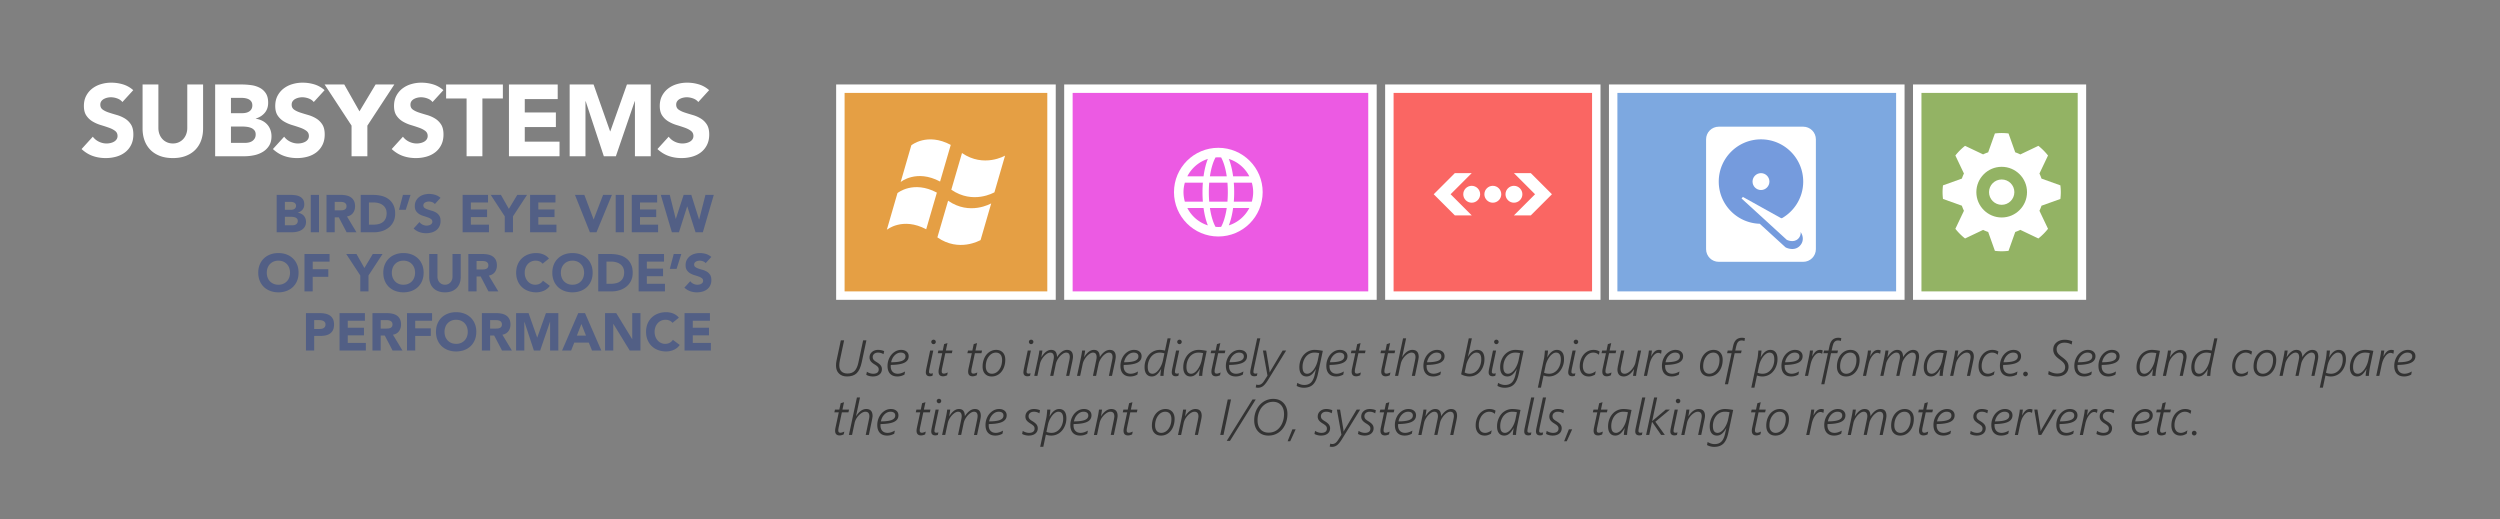 <svg ti:v="1" width="592" height="123" viewBox="0 0 592 123" xmlns="http://www.w3.org/2000/svg" xmlns:ti="urn:schemas-jetbrains-com:tisvg"><rect x="0" y="0" width="592" height="123" fill="#808080" stroke="none"/><rect id="frame" width="592" height="123" fill="none"/><g fill-rule="evenodd"><path d="M28.986 24.16c-.304-.384-.716-.668-1.236-.853a4.452 4.452 0 0 0-1.476-.275c-.272 0-.552.032-.84.096a3.22 3.22 0 0 0-.816.3 1.779 1.779 0 0 0-.624.54c-.16.224-.24.496-.24.816 0 .512.192.904.576 1.176.384.272.868.504 1.452.696.584.192 1.212.384 1.884.576.672.192 1.3.464 1.884.816a4.46 4.46 0 0 1 1.452 1.416c.384.592.576 1.384.576 2.376 0 .944-.176 1.768-.528 2.471a5.01 5.01 0 0 1-1.428 1.753c-.6.464-1.296.808-2.088 1.032a9.174 9.174 0 0 1-2.508.335c-1.104 0-2.128-.167-3.072-.503-.944-.336-1.824-.88-2.64-1.632l2.664-2.928c.384.512.868.908 1.452 1.188.584.28 1.188.42 1.812.42.304 0 .612-.036.924-.108.312-.072.592-.18.84-.324a1.81 1.81 0 0 0 .6-.552c.152-.224.228-.488.228-.792 0-.512-.196-.916-.588-1.212-.392-.296-.884-.548-1.476-.756a45.745 45.745 0 0 0-1.92-.624 8.58 8.58 0 0 1-1.92-.84 4.613 4.613 0 0 1-1.476-1.392c-.392-.576-.588-1.336-.588-2.28 0-.913.18-1.712.54-2.4.36-.688.84-1.264 1.44-1.728a6.26 6.26 0 0 1 2.076-1.044 8.498 8.498 0 0 1 2.424-.348c.96 0 1.888.136 2.784.408a6.432 6.432 0 0 1 2.424 1.367l-2.568 2.81z" fill="#FFF"/><path d="M48.09 30.448c0 1.008-.152 1.936-.456 2.784a6.124 6.124 0 0 1-1.356 2.208c-.6.624-1.348 1.112-2.244 1.464-.897.352-1.928.527-3.096.527-1.184 0-2.224-.175-3.12-.527-.896-.352-1.644-.84-2.244-1.464a6.124 6.124 0 0 1-1.356-2.208c-.304-.848-.456-1.776-.456-2.784v-10.44h3.744v10.295c0 .53.084 1.017.252 1.464.168.45.404.837.708 1.164.304.33.668.585 1.092.77.424.183.884.274 1.38.274.496 0 .952-.09 1.368-.275.416-.184.776-.44 1.08-.769.304-.327.54-.715.708-1.164a4.13 4.13 0 0 0 .252-1.464V20.008h3.744v10.44z" fill="#FFF"/><path d="M54.69 33.832h3.36c.288 0 .579-.032.876-.096.296-.064.564-.175.805-.336.238-.16.435-.368.587-.624.151-.256.228-.568.228-.936 0-.4-.1-.724-.3-.972a1.933 1.933 0 0 0-.756-.564 3.895 3.895 0 0 0-.985-.264 7.303 7.303 0 0 0-.983-.072h-2.833m0-3.168h2.714c.286 0 .57-.031.85-.096.28-.063.532-.168.757-.312.224-.144.405-.336.54-.576.136-.24.204-.528.204-.864 0-.351-.077-.643-.229-.876a1.594 1.594 0 0 0-.587-.54 2.802 2.802 0 0 0-.817-.276 4.887 4.887 0 0 0-.887-.084H54.69m-3.744-3.168h6.336c.736 0 1.476.053 2.221.156a6.072 6.072 0 0 1 2.003.624 3.83 3.83 0 0 1 1.44 1.308c.369.56.554 1.304.554 2.232 0 .96-.27 1.756-.806 2.388-.534.633-1.243 1.084-2.123 1.356v.048a4.85 4.85 0 0 1 1.524.468 4.07 4.07 0 0 1 1.175.888c.328.36.58.78.756 1.26.176.48.264.992.264 1.536 0 .896-.192 1.644-.576 2.244a4.5 4.5 0 0 1-1.488 1.452 6.502 6.502 0 0 1-2.051.792c-.76.16-1.515.24-2.268.24h-6.96V20.008z" fill="#FFF"/><path d="M74.297 24.16c-.304-.384-.716-.668-1.235-.853a4.462 4.462 0 0 0-1.476-.275 3.86 3.86 0 0 0-.84.096c-.29.064-.56.164-.816.3a1.77 1.77 0 0 0-.624.54c-.16.224-.24.496-.24.816 0 .512.192.904.576 1.176.384.272.868.504 1.452.696.584.192 1.212.384 1.884.576a7.76 7.76 0 0 1 1.883.816 4.463 4.463 0 0 1 1.453 1.416c.383.592.576 1.384.576 2.376 0 .944-.177 1.768-.53 2.471a5.008 5.008 0 0 1-1.426 1.753c-.6.464-1.297.808-2.088 1.032a9.184 9.184 0 0 1-2.508.335c-1.104 0-2.13-.167-3.072-.503-.945-.336-1.824-.88-2.641-1.632l2.664-2.928c.385.512.868.908 1.452 1.188.584.28 1.189.42 1.812.42.305 0 .613-.036.925-.108.31-.072.59-.18.84-.324a1.81 1.81 0 0 0 .6-.552c.15-.224.228-.488.228-.792 0-.512-.197-.916-.588-1.212-.393-.296-.884-.548-1.476-.756a46.227 46.227 0 0 0-1.92-.624 8.567 8.567 0 0 1-1.921-.84 4.61 4.61 0 0 1-1.475-1.392c-.393-.576-.588-1.336-.588-2.28 0-.913.18-1.712.539-2.4a5.23 5.23 0 0 1 1.44-1.728 6.265 6.265 0 0 1 2.077-1.044 8.49 8.49 0 0 1 2.423-.348c.96 0 1.888.136 2.785.408a6.42 6.42 0 0 1 2.423 1.367l-2.568 2.81z" fill="#FFF"/><path d="M83.249 29.752l-6.384-9.744h4.656l3.6 6.36 3.816-6.36h4.44l-6.384 9.744V37h-3.744v-7.248z" fill="#FFF"/><path d="M102.425 24.16c-.304-.384-.716-.668-1.235-.853a4.463 4.463 0 0 0-1.477-.275c-.272 0-.553.032-.84.096a3.22 3.22 0 0 0-.816.3 1.767 1.767 0 0 0-.623.54c-.16.224-.24.496-.24.816 0 .512.191.904.576 1.176.383.272.867.504 1.451.696a50.13 50.13 0 0 0 1.885.576 7.753 7.753 0 0 1 1.882.816 4.476 4.476 0 0 1 1.454 1.416c.382.592.576 1.384.576 2.376 0 .944-.177 1.768-.53 2.471a5.008 5.008 0 0 1-1.427 1.753c-.6.464-1.296.808-2.088 1.032a9.174 9.174 0 0 1-2.508.335c-1.103 0-2.128-.167-3.072-.503-.944-.336-1.824-.88-2.64-1.632l2.664-2.928c.384.512.868.908 1.452 1.188.584.28 1.188.42 1.812.42.304 0 .612-.036.925-.108.311-.072.591-.18.84-.324.248-.144.447-.328.599-.552.152-.224.229-.488.229-.792 0-.512-.198-.916-.588-1.212-.393-.296-.885-.548-1.477-.756a45.745 45.745 0 0 0-1.92-.624 8.58 8.58 0 0 1-1.92-.84 4.623 4.623 0 0 1-1.476-1.392c-.393-.576-.588-1.336-.588-2.28 0-.913.18-1.712.54-2.4a5.219 5.219 0 0 1 1.44-1.728 6.246 6.246 0 0 1 2.077-1.044 8.486 8.486 0 0 1 2.423-.348c.96 0 1.888.136 2.784.408a6.413 6.413 0 0 1 2.423 1.367l-2.567 2.81z" fill="#FFF"/><path d="M110.488 23.32h-4.848v-3.313h13.44v3.313h-4.848V37h-3.744V23.32z" fill="#FFF"/><path d="M120.52 20.008h11.544v3.456h-7.8v3.168h7.368v3.456h-7.368v3.456h8.232V37H120.52V20.008z" fill="#FFF"/><path d="M134.896 20.008h5.664l3.912 11.088h.048l3.937-11.088h5.639V37h-3.744V23.968h-.048L145.839 37h-2.855l-4.296-13.032h-.048V37h-3.744V20.008z" fill="#FFF"/><path d="M165.352 24.16c-.304-.384-.716-.668-1.235-.853a4.462 4.462 0 0 0-1.476-.275 3.86 3.86 0 0 0-.84.096c-.289.064-.56.164-.816.3a1.77 1.77 0 0 0-.624.54c-.16.224-.24.496-.24.816 0 .512.192.904.576 1.176.384.272.868.504 1.452.696.584.192 1.212.384 1.884.576a7.76 7.76 0 0 1 1.883.816 4.463 4.463 0 0 1 1.453 1.416c.383.592.576 1.384.576 2.376 0 .944-.177 1.768-.529 2.471a5.008 5.008 0 0 1-1.427 1.753c-.6.464-1.297.808-2.088 1.032a9.184 9.184 0 0 1-2.508.335c-1.104 0-2.129-.167-3.072-.503-.945-.336-1.824-.88-2.641-1.632l2.664-2.928c.385.512.868.908 1.452 1.188.584.28 1.189.42 1.812.42.305 0 .613-.036.925-.108.311-.072.591-.18.84-.324a1.81 1.81 0 0 0 .6-.552c.151-.224.228-.488.228-.792 0-.512-.197-.916-.588-1.212-.393-.296-.884-.548-1.476-.756a46.227 46.227 0 0 0-1.92-.624 8.567 8.567 0 0 1-1.921-.84 4.61 4.61 0 0 1-1.475-1.392c-.393-.576-.588-1.336-.588-2.28 0-.913.18-1.712.539-2.4a5.23 5.23 0 0 1 1.44-1.728 6.265 6.265 0 0 1 2.077-1.044 8.49 8.49 0 0 1 2.423-.348c.96 0 1.888.136 2.785.408a6.42 6.42 0 0 1 2.423 1.367l-2.568 2.81z" fill="#FFF"/><path d="M67.465 53.35h1.75c.149 0 .3-.017.455-.05.154-.033.295-.092.42-.175a.983.983 0 0 0 .306-.325.94.94 0 0 0 .118-.487.783.783 0 0 0-.156-.506.977.977 0 0 0-.393-.294 2.096 2.096 0 0 0-.514-.138 3.771 3.771 0 0 0-.511-.037h-1.475m0-1.65h1.412c.15 0 .298-.017.443-.05a1.22 1.22 0 0 0 .395-.163.845.845 0 0 0 .387-.75.81.81 0 0 0-.12-.456.833.833 0 0 0-.305-.281 1.445 1.445 0 0 0-.425-.144 2.552 2.552 0 0 0-.463-.044h-1.324m-1.951-1.65h3.3c.383 0 .769.027 1.157.082a3.14 3.14 0 0 1 1.043.325c.308.162.558.39.75.68.192.293.288.68.288 1.164 0 .5-.14.914-.42 1.243a2.307 2.307 0 0 1-1.104.706v.025c.29.042.555.123.792.245.239.12.442.274.614.46.17.189.3.408.392.658.092.25.139.516.139.799 0 .467-.101.857-.301 1.169a2.344 2.344 0 0 1-.775.757c-.317.192-.672.329-1.07.412a5.733 5.733 0 0 1-1.18.125h-3.625v-8.85z" fill="#525F85"/><path d="M73.59 46.15h1.949V55H73.59v-8.85z" fill="#525F85"/><path d="M79.264 49.813h1.15c.175 0 .361-.006.557-.02.195-.011.373-.048.531-.111a.926.926 0 0 0 .394-.294c.104-.134.156-.321.156-.562 0-.226-.046-.405-.138-.538a.915.915 0 0 0-.349-.306 1.562 1.562 0 0 0-.488-.144 3.993 3.993 0 0 0-.538-.038h-1.275m-1.95-1.65h3.426c.45 0 .877.044 1.281.132.403.088.758.233 1.062.437.304.204.546.48.725.825.179.346.269.777.269 1.294 0 .625-.163 1.157-.488 1.594-.325.438-.8.714-1.425.83L84.414 55h-2.337l-1.85-3.537h-.963V55h-1.95v-8.85z" fill="#525F85"/><path d="M87.364 53.2h1.013c.449 0 .869-.046 1.256-.138a2.677 2.677 0 0 0 1.005-.456c.284-.213.507-.492.67-.838.162-.345.244-.768.244-1.268 0-.434-.082-.81-.244-1.13a2.263 2.263 0 0 0-.656-.795 2.9 2.9 0 0 0-.969-.469 4.315 4.315 0 0 0-1.17-.156h-1.149m-1.95-1.8h2.926c.707 0 1.38.08 2.017.237a4.627 4.627 0 0 1 1.67.77c.475.354.852.814 1.131 1.38.279.567.418 1.255.418 2.062 0 .717-.135 1.35-.406 1.895a4.067 4.067 0 0 1-1.094 1.375 4.86 4.86 0 0 1-1.587.844 6.19 6.19 0 0 1-1.888.287h-3.187v-8.85z" fill="#525F85"/><path d="M96.089 49.675h-1.601l.926-3.524h1.8l-1.125 3.524z" fill="#525F85"/><path d="M102.977 48.313a1.377 1.377 0 0 0-.645-.443 2.301 2.301 0 0 0-.768-.145c-.142 0-.287.018-.438.05a1.646 1.646 0 0 0-.424.157.917.917 0 0 0-.326.28.714.714 0 0 0-.125.426c0 .266.101.47.3.612.2.142.452.263.757.362.304.1.631.2.981.3.35.1.677.242.981.426.305.183.557.429.757.738.2.307.3.72.3 1.237 0 .492-.092.92-.276 1.287-.183.367-.43.67-.743.913a3.158 3.158 0 0 1-1.088.537 4.757 4.757 0 0 1-1.306.175 4.736 4.736 0 0 1-1.6-.262 4.025 4.025 0 0 1-1.375-.85l1.388-1.525c.2.267.452.472.755.618a2.164 2.164 0 0 0 1.426.164c.162-.039.308-.094.438-.17a.952.952 0 0 0 .312-.287.725.725 0 0 0 .118-.413.75.75 0 0 0-.305-.63 2.83 2.83 0 0 0-.77-.395 24.754 24.754 0 0 0-1-.324 4.58 4.58 0 0 1-1-.438 2.406 2.406 0 0 1-.768-.726c-.204-.3-.306-.695-.306-1.187 0-.474.094-.891.281-1.25.188-.358.438-.658.75-.9a3.253 3.253 0 0 1 1.081-.543 4.424 4.424 0 0 1 1.263-.182c.5 0 .982.072 1.449.213a3.35 3.35 0 0 1 1.263.712l-1.337 1.463z" fill="#525F85"/><path d="M109.551 46.15h6.013v1.8h-4.063v1.65h3.838v1.8h-3.838v1.8h4.288V55h-6.238v-8.85z" fill="#525F85"/><path d="M119.525 51.225l-3.324-5.074h2.424l1.875 3.312 1.988-3.312h2.312l-3.325 5.074V55h-1.95v-3.775z" fill="#525F85"/><path d="M125.525 46.15h6.013v1.8h-4.063v1.65h3.838v1.8h-3.838v1.8h4.288V55h-6.238v-8.85z" fill="#525F85"/><path d="M136.15 46.15h2.225l2.187 5.8h.026l2.224-5.8h2.088L141.25 55h-1.563l-3.537-8.85z" fill="#525F85"/><path d="M145.801 46.15h1.949V55h-1.949v-8.85z" fill="#525F85"/><path d="M149.601 46.15h6.013v1.8h-4.063v1.65h3.838v1.8h-3.838v1.8h4.287V55h-6.237v-8.85z" fill="#525F85"/><path d="M156.475 46.15h2.125l1.413 5.675h.025l1.85-5.675h1.813l1.837 5.824h.025l1.487-5.824h1.976L166.438 55h-1.737l-1.951-6.125h-.025L160.776 55H159.1l-2.625-8.85z" fill="#525F85"/><path d="M63.177 64.575c0 .417.064.798.193 1.144a2.539 2.539 0 0 0 1.425 1.494c.338.141.715.212 1.132.212.417 0 .794-.07 1.13-.212a2.543 2.543 0 0 0 1.426-1.494 3.25 3.25 0 0 0 .194-1.144c0-.408-.065-.788-.194-1.138a2.622 2.622 0 0 0-.556-.906 2.546 2.546 0 0 0-.87-.594 2.904 2.904 0 0 0-1.13-.213c-.417 0-.794.072-1.132.213a2.542 2.542 0 0 0-1.425 1.5c-.13.35-.193.73-.193 1.138zm-2.025 0c0-.708.119-1.35.356-1.925a4.21 4.21 0 0 1 .994-1.469 4.388 4.388 0 0 1 1.512-.93 5.451 5.451 0 0 1 1.913-.326c.69 0 1.329.108 1.912.325a4.392 4.392 0 0 1 1.513.931c.425.405.756.894.994 1.47.237.573.355 1.216.355 1.924s-.118 1.35-.355 1.925a4.238 4.238 0 0 1-.994 1.47c-.425.403-.93.713-1.513.93a5.466 5.466 0 0 1-1.912.324 5.472 5.472 0 0 1-1.913-.324 4.384 4.384 0 0 1-1.512-.93 4.211 4.211 0 0 1-.994-1.47c-.237-.575-.356-1.217-.356-1.925z" fill="#525F85"/><path d="M72.102 60.15h5.938v1.8h-3.99v1.8h3.689v1.8H74.05V69H72.1v-8.85z" fill="#525F85"/><path d="M85.314 65.225l-3.326-5.074h2.426l1.875 3.312 1.987-3.312h2.312l-3.325 5.074V69h-1.949v-3.775z" fill="#525F85"/><path d="M92.789 64.575c0 .417.064.798.193 1.144.129.345.315.645.557.9.24.254.531.452.868.594.337.141.714.212 1.132.212.416 0 .793-.07 1.131-.212.338-.142.627-.34.869-.594.24-.255.426-.555.556-.9a3.25 3.25 0 0 0 .194-1.144c0-.408-.065-.788-.194-1.138a2.652 2.652 0 0 0-.556-.906 2.546 2.546 0 0 0-.869-.594 2.911 2.911 0 0 0-1.131-.213c-.418 0-.795.072-1.132.213a2.532 2.532 0 0 0-1.425 1.5c-.129.35-.193.73-.193 1.138zm-2.025 0c0-.708.119-1.35.355-1.925a4.237 4.237 0 0 1 .994-1.469c.426-.404.93-.714 1.513-.93a5.447 5.447 0 0 1 1.913-.326 5.45 5.45 0 0 1 1.912.325 4.378 4.378 0 0 1 1.512.931c.426.405.757.894.994 1.47.238.573.356 1.216.356 1.924s-.118 1.35-.356 1.925a4.211 4.211 0 0 1-.994 1.47 4.375 4.375 0 0 1-1.512.93 5.47 5.47 0 0 1-1.912.324c-.692 0-1.33-.108-1.913-.324a4.398 4.398 0 0 1-1.513-.93 4.238 4.238 0 0 1-.994-1.47c-.236-.575-.355-1.217-.355-1.925z" fill="#525F85"/><path d="M109.101 65.588c0 .524-.079 1.008-.237 1.449a3.208 3.208 0 0 1-.706 1.15 3.24 3.24 0 0 1-1.169.763c-.467.183-1.004.275-1.613.275-.617 0-1.159-.092-1.625-.275a3.24 3.24 0 0 1-1.169-.762 3.208 3.208 0 0 1-.706-1.151 4.248 4.248 0 0 1-.237-1.45V60.15h1.949v5.363c0 .274.044.529.132.763.087.233.21.435.368.605.159.17.348.305.57.4.22.096.46.144.718.144.258 0 .496-.048.712-.144.217-.095.405-.23.563-.4.158-.17.281-.372.369-.605.088-.234.131-.49.131-.763V60.15h1.95v5.438z" fill="#525F85"/><path d="M112.852 63.813h1.149c.175 0 .361-.006.556-.02.196-.011.373-.048.531-.111a.923.923 0 0 0 .395-.294c.103-.134.156-.321.156-.562 0-.227-.046-.405-.138-.539a.905.905 0 0 0-.35-.305 1.544 1.544 0 0 0-.486-.144 4.008 4.008 0 0 0-.539-.038h-1.274m-1.951-1.65h3.426c.449 0 .877.044 1.281.132a3.05 3.05 0 0 1 1.062.437c.304.203.545.48.725.825.18.346.27.778.27 1.294 0 .625-.164 1.157-.489 1.594-.324.438-.8.714-1.425.83l2.25 3.738h-2.336l-1.851-3.537h-.962V69h-1.951v-8.85z" fill="#525F85"/><path d="M128.488 62.45a1.92 1.92 0 0 0-.706-.538 2.353 2.353 0 0 0-.969-.188 2.44 2.44 0 0 0-1.831.807 2.793 2.793 0 0 0-.538.906c-.129.35-.193.73-.193 1.138 0 .417.064.798.193 1.144.13.345.307.645.531.9.226.254.49.452.794.594.305.141.631.212.982.212.399 0 .754-.083 1.062-.25.308-.166.563-.4.763-.7l1.625 1.212a3.378 3.378 0 0 1-1.426 1.162 4.402 4.402 0 0 1-1.774.375 5.468 5.468 0 0 1-1.913-.324 4.384 4.384 0 0 1-1.512-.93 4.211 4.211 0 0 1-.994-1.47c-.238-.575-.357-1.217-.357-1.925s.119-1.35.357-1.925a4.21 4.21 0 0 1 .994-1.469 4.388 4.388 0 0 1 1.512-.93 5.447 5.447 0 0 1 1.913-.326c.25 0 .51.023.781.07.27.045.537.117.8.218.262.1.514.233.756.4.242.166.459.37.65.611l-1.5 1.226z" fill="#525F85"/><path d="M132.813 64.575c0 .417.064.798.193 1.144a2.539 2.539 0 0 0 1.425 1.494c.338.141.715.212 1.132.212.417 0 .794-.07 1.131-.212a2.543 2.543 0 0 0 1.425-1.494 3.25 3.25 0 0 0 .194-1.144c0-.408-.065-.788-.194-1.138a2.622 2.622 0 0 0-.556-.906 2.546 2.546 0 0 0-.869-.594 2.904 2.904 0 0 0-1.131-.213c-.417 0-.794.072-1.132.213a2.542 2.542 0 0 0-1.425 1.5c-.129.35-.193.73-.193 1.138zm-2.025 0c0-.708.119-1.35.356-1.925a4.21 4.21 0 0 1 .994-1.469 4.388 4.388 0 0 1 1.512-.93 5.451 5.451 0 0 1 1.913-.326c.691 0 1.329.108 1.912.325a4.392 4.392 0 0 1 1.513.931c.425.405.756.894.994 1.47.237.573.355 1.216.355 1.924s-.118 1.35-.355 1.925a4.238 4.238 0 0 1-.994 1.47c-.425.403-.93.713-1.513.93a5.466 5.466 0 0 1-1.912.324 5.472 5.472 0 0 1-1.913-.324 4.384 4.384 0 0 1-1.512-.93 4.211 4.211 0 0 1-.994-1.47c-.237-.575-.356-1.217-.356-1.925z" fill="#525F85"/><path d="M143.613 67.2h1.012c.45 0 .869-.046 1.256-.138a2.675 2.675 0 0 0 1.006-.456c.284-.213.507-.492.669-.838.162-.345.245-.768.245-1.268 0-.434-.083-.81-.245-1.13a2.242 2.242 0 0 0-.656-.795 2.89 2.89 0 0 0-.969-.469 4.308 4.308 0 0 0-1.169-.156h-1.149m-1.951-1.8h2.926c.708 0 1.38.08 2.018.237a4.623 4.623 0 0 1 1.669.77c.475.354.852.814 1.131 1.38.279.567.419 1.255.419 2.062 0 .717-.136 1.35-.406 1.895a4.078 4.078 0 0 1-1.094 1.375 4.87 4.87 0 0 1-1.587.844 6.2 6.2 0 0 1-1.889.287h-3.187v-8.85z" fill="#525F85"/><path d="M151.225 60.15h6.013v1.8h-4.063v1.65h3.838v1.8h-3.838v1.8h4.288V69h-6.238v-8.85z" fill="#525F85"/><path d="M160.213 63.675h-1.601l.925-3.524h1.801l-1.125 3.524z" fill="#525F85"/><path d="M167.1 62.313a1.38 1.38 0 0 0-.643-.443 2.307 2.307 0 0 0-.769-.146c-.142 0-.287.019-.438.052-.15.032-.291.084-.424.156a.917.917 0 0 0-.326.28.715.715 0 0 0-.125.426c0 .267.1.47.301.612.199.141.451.263.756.363.304.1.631.2.98.3.351.1.678.242.983.425.304.183.556.428.756.738.199.308.3.72.3 1.237 0 .492-.092.92-.275 1.286a2.605 2.605 0 0 1-.744.914c-.312.24-.676.42-1.088.537a4.765 4.765 0 0 1-1.307.174 4.738 4.738 0 0 1-1.599-.261 4.027 4.027 0 0 1-1.375-.85l1.388-1.525c.2.267.452.473.756.619a2.156 2.156 0 0 0 1.424.163c.163-.038.309-.094.438-.17a.921.921 0 0 0 .312-.288.71.71 0 0 0 .119-.412.745.745 0 0 0-.306-.63 2.801 2.801 0 0 0-.768-.396 25.62 25.62 0 0 0-1-.323 4.518 4.518 0 0 1-1-.438 2.41 2.41 0 0 1-.769-.725c-.204-.3-.307-.696-.307-1.188 0-.474.094-.891.281-1.25.188-.358.438-.659.75-.9a3.268 3.268 0 0 1 1.082-.543 4.417 4.417 0 0 1 1.262-.182c.5 0 .984.072 1.451.213.466.141.887.378 1.262.711l-1.338 1.464z" fill="#525F85"/><path d="M74.401 77.9h1.3c.176 0 .344-.017.506-.05.163-.034.308-.09.437-.169a.89.89 0 0 0 .313-.325c.08-.138.12-.31.12-.519 0-.225-.054-.406-.157-.543a1.035 1.035 0 0 0-.4-.32 1.742 1.742 0 0 0-.544-.143 5.522 5.522 0 0 0-.575-.032h-1m-1.95-1.649h3.287c.46 0 .892.041 1.301.125.408.083.763.227 1.068.431.305.204.546.48.725.825.18.346.27.781.27 1.306 0 .517-.085.95-.25 1.3-.168.35-.397.63-.688.837a2.793 2.793 0 0 1-1.037.445c-.4.086-.834.13-1.3.13H74.4v3.452h-1.95v-8.85z" fill="#525F85"/><path d="M80.401 74.15h6.013v1.8h-4.063v1.65h3.838v1.8h-3.838v1.8h4.287V83h-6.237v-8.85z" fill="#525F85"/><path d="M90.15 77.813h1.15c.175 0 .361-.006.557-.02.195-.011.373-.048.531-.111a.926.926 0 0 0 .394-.294c.104-.134.156-.321.156-.562 0-.227-.046-.405-.138-.539a.917.917 0 0 0-.349-.305 1.565 1.565 0 0 0-.488-.144 3.993 3.993 0 0 0-.538-.038H90.15m-1.949-1.65h3.425c.45 0 .877.043 1.281.132.403.088.758.233 1.062.437.304.203.546.48.725.825.179.346.269.778.269 1.294 0 .625-.163 1.157-.488 1.594-.325.438-.8.714-1.425.83l2.25 3.739h-2.337l-1.85-3.538h-.963V83h-1.949v-8.85z" fill="#525F85"/><path d="M96.376 74.15h5.938v1.8h-3.988v1.8h3.688v1.8h-3.688V83h-1.95v-8.85z" fill="#525F85"/><path d="M105.264 78.575c0 .417.064.798.193 1.144a2.536 2.536 0 0 0 1.426 1.494c.337.14.714.212 1.131.212.416 0 .793-.071 1.131-.212a2.546 2.546 0 0 0 1.426-1.494 3.25 3.25 0 0 0 .193-1.144c0-.408-.064-.788-.193-1.138a2.639 2.639 0 0 0-.557-.906 2.546 2.546 0 0 0-.869-.594 2.911 2.911 0 0 0-1.131-.213c-.417 0-.794.072-1.131.213a2.536 2.536 0 0 0-1.426 1.5c-.129.35-.193.73-.193 1.138zm-2.025 0c0-.708.119-1.35.356-1.925a4.235 4.235 0 0 1 .993-1.469c.426-.404.93-.714 1.514-.93a5.44 5.44 0 0 1 1.912-.326c.691 0 1.329.108 1.912.325a4.38 4.38 0 0 1 1.513.931c.425.405.757.894.993 1.47.238.573.357 1.216.357 1.924s-.119 1.35-.357 1.925a4.209 4.209 0 0 1-.993 1.469 4.38 4.38 0 0 1-1.513.93 5.466 5.466 0 0 1-1.912.325c-.691 0-1.33-.108-1.912-.324a4.395 4.395 0 0 1-1.514-.931 4.236 4.236 0 0 1-.993-1.47c-.237-.574-.356-1.216-.356-1.924z" fill="#525F85"/><path d="M116.062 77.813h1.15c.175 0 .361-.006.557-.02.195-.011.373-.048.531-.111a.926.926 0 0 0 .394-.294c.104-.134.156-.321.156-.562 0-.227-.046-.405-.138-.539a.917.917 0 0 0-.349-.305 1.565 1.565 0 0 0-.488-.144 3.993 3.993 0 0 0-.538-.038h-1.275m-1.949-1.65h3.425c.45 0 .877.043 1.281.132.403.088.758.233 1.062.437.304.203.546.48.725.825.179.346.269.778.269 1.294 0 .625-.163 1.157-.488 1.594-.325.438-.8.714-1.425.83l2.25 3.739h-2.337l-1.85-3.538h-.963V83h-1.949v-8.85z" fill="#525F85"/><path d="M122.213 74.15h2.95l2.038 5.774h.025l2.05-5.774h2.937V83h-1.949v-6.787h-.026l-2.325 6.788h-1.487l-2.238-6.788h-.025v6.788h-1.95v-8.85z" fill="#525F85"/><path d="M137.676 76.725l-1.076 2.75h2.163m-1.837-5.324h1.611L142.388 83h-2.2l-.762-1.875h-3.438L135.25 83h-2.15l3.826-8.85z" fill="#525F85"/><path d="M143.275 74.15h2.65l3.762 6.149h.026V74.15h1.95V83h-2.55l-3.863-6.3h-.025V83h-1.95v-8.85z" fill="#525F85"/><path d="M159.25 76.45a1.92 1.92 0 0 0-.706-.538 2.353 2.353 0 0 0-.969-.188 2.44 2.44 0 0 0-1.831.807 2.793 2.793 0 0 0-.538.906c-.129.35-.193.73-.193 1.138 0 .417.064.798.193 1.144.13.345.307.645.531.9.226.254.49.452.794.594.305.14.631.212.982.212.399 0 .754-.083 1.062-.25.308-.166.563-.4.763-.701l1.625 1.213a3.378 3.378 0 0 1-1.426 1.162 4.402 4.402 0 0 1-1.774.375 5.468 5.468 0 0 1-1.913-.324 4.386 4.386 0 0 1-1.512-.931 4.211 4.211 0 0 1-.994-1.47c-.238-.574-.357-1.216-.357-1.924s.119-1.35.357-1.925a4.21 4.21 0 0 1 .994-1.469 4.386 4.386 0 0 1 1.512-.93 5.445 5.445 0 0 1 1.913-.326c.25 0 .51.023.781.07.27.045.537.117.8.218.262.1.514.233.756.4.242.166.459.37.65.611l-1.5 1.226z" fill="#525F85"/><path d="M162.1 74.15h6.013v1.8h-4.063v1.65h3.838v1.8h-3.838v1.8h4.288V83H162.1v-8.85z" fill="#525F85"/><path d="M199.109 80.598h.779l-.984 4.623c-.109.496-.164.92-.164 1.272 0 .652.173 1.14.518 1.467.346.326.824.49 1.433.49.707 0 1.264-.204 1.67-.61.406-.406.707-1.058.902-1.957l1.125-5.285h.774l-1.096 5.156c-.262 1.227-.662 2.099-1.201 2.616-.539.518-1.301.777-2.285.777-.805 0-1.442-.231-1.91-.692-.469-.461-.704-1.086-.704-1.875 0-.418.043-.826.129-1.224l1.014-4.758z" fill="#333"/><path d="M205.285 88.027c.184.137.413.25.688.34.276.09.539.135.789.135.429 0 .756-.087.981-.261.225-.174.337-.43.337-.765 0-.23-.07-.428-.211-.595-.141-.166-.396-.362-.768-.588-.418-.25-.721-.502-.911-.756a1.452 1.452 0 0 1-.284-.891c0-.515.19-.943.568-1.283.379-.34.872-.51 1.477-.51a3.9 3.9 0 0 1 .727.076c.261.05.492.125.691.223l-.152.72a2.347 2.347 0 0 0-1.301-.374c-.379 0-.683.098-.911.296a.968.968 0 0 0-.343.77c0 .23.062.43.187.598.125.168.375.363.75.586.454.277.773.542.958.794.186.252.279.54.279.864 0 .53-.194.954-.58 1.268-.387.315-.914.472-1.582.472-.27 0-.546-.036-.829-.108a2.704 2.704 0 0 1-.712-.28l.152-.731z" fill="#333"/><path d="M211.021 85.783c1.164 0 2.021-.111 2.572-.334.551-.223.826-.572.826-1.05 0-.292-.098-.515-.295-.67-.198-.154-.474-.231-.83-.231-.531 0-1.009.214-1.435.64-.426.429-.705.977-.838 1.645zm-.1.943c0 .563.149.999.446 1.31.297.31.707.466 1.23.466.535 0 1.11-.18 1.723-.54l-.141.739a3.384 3.384 0 0 1-1.687.445c-.746 0-1.321-.218-1.723-.656-.402-.437-.603-1.051-.603-1.84 0-.676.145-1.307.436-1.895a3.564 3.564 0 0 1 1.181-1.392 2.775 2.775 0 0 1 1.599-.51c.543 0 .978.136 1.304.408.326.27.489.633.489 1.086 0 .692-.339 1.206-1.016 1.54-.678.337-1.753.513-3.226.529l-.012.31z" fill="#333"/><path d="M221.064 81.494a.508.508 0 0 1-.378-.161.531.531 0 0 1-.155-.378c0-.152.053-.276.158-.372a.537.537 0 0 1 .375-.144c.145 0 .27.048.375.144.105.096.158.22.158.372s-.054.28-.161.384a.52.52 0 0 1-.372.155zM220.261 83h.744l-.896 4.224c-.078.399-.117.674-.117.827 0 .277.15.416.451.416.18 0 .342-.028.486-.082l-.123.597a1.672 1.672 0 0 1-.627.117c-.304 0-.538-.08-.7-.237-.162-.158-.243-.39-.243-.694 0-.215.045-.537.135-.967l.89-4.201z" fill="#333"/><path d="M223.115 83.639h-1.049l.147-.64h1.031l.322-1.516.791-.24-.375 1.757h1.565l-.147.639h-1.553l-.744 3.498c-.07.316-.105.574-.105.773 0 .196.041.338.123.428.082.09.219.135.41.135.184 0 .482-.092.897-.275l-.147.668a2.462 2.462 0 0 1-.478.172 1.912 1.912 0 0 1-.477.074c-.719 0-1.078-.371-1.078-1.114 0-.23.037-.507.111-.832l.756-3.527z" fill="#333"/><path d="M230.123 83.639h-1.049l.147-.64h1.031l.322-1.516.791-.24L230.99 83h1.565l-.147.639h-1.553l-.744 3.498c-.07.316-.105.574-.105.773 0 .196.041.338.123.428.082.09.219.135.41.135.184 0 .482-.092.897-.275l-.147.668a2.462 2.462 0 0 1-.478.172 1.912 1.912 0 0 1-.477.074c-.719 0-1.078-.371-1.078-1.114 0-.23.037-.507.111-.832l.756-3.527z" fill="#333"/><path d="M234.893 88.502c.441 0 .848-.145 1.219-.434.371-.29.661-.683.87-1.183.209-.5.313-1.047.313-1.641 0-.566-.13-1-.389-1.298-.26-.298-.617-.448-1.07-.448-.668 0-1.235.314-1.702.94-.467.627-.7 1.4-.7 2.318 0 .547.131.975.393 1.283.261.309.617.463 1.066.463zm-.053.645c-.668 0-1.195-.207-1.582-.62-.386-.411-.58-.986-.58-1.724 0-.727.138-1.394.413-2.001.276-.608.662-1.084 1.16-1.43a2.818 2.818 0 0 1 1.644-.518c.664 0 1.189.208 1.576.624.387.416.58.987.58 1.713 0 .739-.137 1.412-.413 2.019-.275.607-.658 1.082-1.148 1.424a2.818 2.818 0 0 1-1.65.513z" fill="#333"/><path d="M244.174 81.494a.508.508 0 0 1-.378-.161.531.531 0 0 1-.155-.378c0-.152.053-.276.158-.372a.537.537 0 0 1 .375-.144c.145 0 .27.048.375.144.105.096.158.22.158.372s-.054.28-.161.384a.52.52 0 0 1-.372.155zM243.371 83h.744l-.896 4.224c-.078.399-.117.674-.117.827 0 .277.15.416.451.416.18 0 .342-.028.486-.082l-.123.597a1.672 1.672 0 0 1-.627.117c-.304 0-.538-.08-.7-.237-.162-.158-.243-.39-.243-.694 0-.215.045-.537.135-.967l.89-4.201z" fill="#333"/><path d="M246.119 83h.721c-.055.418-.139.94-.252 1.57h.023c.711-1.144 1.475-1.716 2.291-1.716.485 0 .837.144 1.058.433.221.289.335.715.343 1.277.339-.543.712-.963 1.119-1.262.406-.3.822-.448 1.248-.448.941 0 1.412.542 1.412 1.628 0 .23-.059.629-.176 1.196L253.197 89h-.732l.715-3.48c.097-.45.146-.776.146-.98 0-.694-.287-1.042-.861-1.042-.285 0-.599.127-.941.38a3.97 3.97 0 0 0-.931 1.015c-.28.42-.464.832-.554 1.23L249.43 89h-.745l.727-3.48c.098-.45.146-.758.146-.926 0-.731-.287-1.096-.861-1.096-.285 0-.6.129-.946.387a4.02 4.02 0 0 0-.941 1.028c-.281.428-.462.837-.545 1.228L245.656 89h-.744l.926-4.307c.156-.757.25-1.322.281-1.693z" fill="#333"/><path d="M256.244 83h.721c-.055.418-.139.94-.252 1.57h.023c.711-1.144 1.475-1.716 2.291-1.716.485 0 .837.144 1.058.433.221.289.335.715.343 1.277.339-.543.712-.963 1.119-1.262.406-.3.822-.448 1.248-.448.941 0 1.412.542 1.412 1.628 0 .23-.059.629-.176 1.196L263.322 89h-.732l.715-3.48c.097-.45.146-.776.146-.98 0-.694-.287-1.042-.861-1.042-.285 0-.599.127-.941.38a3.97 3.97 0 0 0-.931 1.015c-.28.42-.464.832-.554 1.23L259.555 89h-.745l.727-3.48c.098-.45.146-.758.146-.926 0-.731-.287-1.096-.861-1.096-.285 0-.6.129-.946.387a4.02 4.02 0 0 0-.941 1.028c-.281.428-.462.837-.545 1.228L255.781 89h-.744l.926-4.307c.156-.757.25-1.322.281-1.693z" fill="#333"/><path d="M266.176 85.783c1.164 0 2.021-.111 2.572-.334.551-.223.826-.572.826-1.05 0-.292-.098-.515-.295-.67-.198-.154-.474-.231-.83-.231-.531 0-1.009.214-1.435.64-.426.429-.705.977-.838 1.645zm-.1.943c0 .563.149.999.446 1.31.297.31.707.466 1.23.466.535 0 1.11-.18 1.723-.54l-.141.739a3.384 3.384 0 0 1-1.687.445c-.746 0-1.321-.218-1.723-.656-.402-.437-.603-1.051-.603-1.84 0-.676.145-1.307.436-1.895a3.564 3.564 0 0 1 1.181-1.392 2.775 2.775 0 0 1 1.599-.51c.543 0 .978.136 1.304.408.326.27.489.633.489 1.086 0 .692-.339 1.206-1.016 1.54-.678.337-1.753.513-3.226.529l-.012.31z" fill="#333"/><path d="M275.732 83.674a3.627 3.627 0 0 0-1.131-.176c-.531 0-1.007.144-1.427.43-.42.288-.755.697-1.007 1.228a3.986 3.986 0 0 0-.378 1.729c0 1.078.377 1.617 1.13 1.617.313 0 .634-.138.964-.413.33-.275.631-.658.903-1.148a5.793 5.793 0 0 0 .589-1.574M274.771 89c.016-.39.08-.924.193-1.6h-.023c-.328.579-.666 1.014-1.014 1.307-.347.293-.744.44-1.189.44-.535 0-.953-.19-1.254-.566-.301-.377-.451-.92-.451-1.626 0-.746.158-1.44.474-2.08.317-.64.751-1.138 1.304-1.491a3.356 3.356 0 0 1 1.849-.53c.375 0 .777.054 1.207.164l.615-2.901h.727l-1.477 7.008a9.249 9.249 0 0 0-.126.914c-.049.46-.073.78-.073.96h-.762z" fill="#333"/><path d="M279.301 81.494a.508.508 0 0 1-.378-.161.531.531 0 0 1-.155-.378c0-.152.053-.276.158-.372a.537.537 0 0 1 .375-.144c.145 0 .27.048.375.144.105.096.158.22.158.372s-.054.28-.161.384a.52.52 0 0 1-.372.155zM278.498 83h.744l-.896 4.224c-.078.399-.117.674-.117.827 0 .277.15.416.451.416.18 0 .342-.028.486-.082l-.123.597a1.672 1.672 0 0 1-.627.117c-.304 0-.538-.08-.7-.237-.162-.158-.243-.39-.243-.694 0-.215.045-.537.135-.967l.89-4.201z" fill="#333"/><path d="M284.902 83.62a5.225 5.225 0 0 0-1.131-.122c-.531 0-1.01.144-1.435.434-.426.289-.763.699-1.011 1.23a4.089 4.089 0 0 0-.372 1.752c0 1.059.375 1.588 1.125 1.588.316 0 .64-.138.972-.413.332-.276.635-.665.909-1.17a5.878 5.878 0 0 0 .58-1.523M283.935 89c.016-.41.082-.95.199-1.617h-.023c-.359.633-.712 1.085-1.058 1.356a1.814 1.814 0 0 1-1.151.407c-.539 0-.958-.19-1.257-.571-.299-.381-.448-.917-.448-1.608 0-.746.161-1.445.483-2.095.323-.65.762-1.15 1.319-1.497a3.445 3.445 0 0 1 1.866-.522c.504 0 1.133.077 1.887.229l-.803 3.873c-.055.258-.11.609-.167 1.055a8.598 8.598 0 0 0-.085.99h-.762z" fill="#333"/><path d="M287.732 83.639h-1.049l.147-.64h1.031l.322-1.516.791-.24-.375 1.757h1.565l-.147.639h-1.553l-.744 3.498c-.07.316-.105.574-.105.773 0 .196.041.338.123.428.082.09.219.135.41.135.184 0 .482-.092.897-.275l-.147.668a2.462 2.462 0 0 1-.478.172 1.912 1.912 0 0 1-.477.074c-.719 0-1.078-.371-1.078-1.114 0-.23.037-.507.111-.832l.756-3.527z" fill="#333"/><path d="M291.143 85.783c1.164 0 2.021-.111 2.572-.334.551-.223.826-.572.826-1.05 0-.292-.098-.515-.295-.67-.198-.154-.474-.231-.83-.231-.531 0-1.009.214-1.435.64-.426.429-.705.977-.838 1.645zm-.1.943c0 .563.149.999.446 1.31.297.31.707.466 1.23.466.535 0 1.11-.18 1.723-.54l-.141.739a3.384 3.384 0 0 1-1.687.445c-.746 0-1.321-.218-1.723-.656-.402-.437-.603-1.051-.603-1.84 0-.676.145-1.307.436-1.895a3.564 3.564 0 0 1 1.181-1.392 2.775 2.775 0 0 1 1.599-.51c.543 0 .978.136 1.304.408.326.27.489.633.489 1.086 0 .692-.339 1.206-1.016 1.54-.678.337-1.753.513-3.226.529l-.012.31z" fill="#333"/><path d="M297.699 80.117h.744l-1.512 7.107c-.078.399-.117.674-.117.827 0 .277.151.416.451.416.18 0 .342-.028.487-.082l-.123.597a1.68 1.68 0 0 1-.627.117c-.305 0-.538-.08-.7-.237-.163-.158-.244-.39-.244-.694 0-.242.045-.565.135-.967l1.506-7.084z" fill="#333"/><path d="M297.5 91.039c.125.07.279.105.463.105.281 0 .534-.082.759-.246.224-.164.444-.418.659-.761l.756-1.19L299.064 83h.756l.785 4.74.041.45h.024l.158-.31 2.906-4.88h.832l-4.347 7.06c-.418.668-.8 1.128-1.146 1.38a1.95 1.95 0 0 1-1.18.378c-.219 0-.399-.03-.539-.088l.146-.691z" fill="#333"/><path d="M312.394 83.62a5.128 5.128 0 0 0-1.184-.122c-.507 0-.973.145-1.397.436-.424.29-.758.7-1.002 1.225a4.033 4.033 0 0 0-.366 1.72c0 1.082.365 1.623 1.095 1.623.34 0 .681-.144 1.023-.431.342-.287.645-.681.911-1.183a5.8 5.8 0 0 0 .557-1.486m-4.84 5.262c.57.332 1.119.498 1.646.498.664 0 1.194-.187 1.588-.56.395-.373.692-.991.891-1.854l.299-1.348h-.024c-.34.594-.681 1.034-1.025 1.319a1.78 1.78 0 0 1-1.166.427c-.539 0-.959-.187-1.26-.562-.301-.375-.451-.92-.451-1.635 0-.746.157-1.434.472-2.065a3.714 3.714 0 0 1 1.303-1.49 3.294 3.294 0 0 1 1.834-.541c.27 0 .594.023.973.068.379.045.703.096.973.155l-1.166 5.496c-.254 1.168-.646 2-1.175 2.499-.53.498-1.251.747-2.165.747a3.48 3.48 0 0 1-1.688-.433l.141-.721z" fill="#333"/><path d="M314.926 85.783c1.164 0 2.021-.111 2.572-.334.551-.223.826-.572.826-1.05 0-.292-.098-.515-.295-.67-.198-.154-.474-.231-.83-.231-.531 0-1.009.214-1.435.64-.426.429-.705.977-.838 1.645zm-.1.943c0 .563.149.999.446 1.31.297.31.707.466 1.23.466.535 0 1.11-.18 1.723-.54l-.141.739a3.384 3.384 0 0 1-1.687.445c-.746 0-1.321-.218-1.723-.656-.402-.437-.603-1.051-.603-1.84 0-.676.145-1.307.436-1.895a3.564 3.564 0 0 1 1.181-1.392 2.775 2.775 0 0 1 1.599-.51c.543 0 .978.136 1.304.408.326.27.489.633.489 1.086 0 .692-.339 1.206-1.016 1.54-.678.337-1.753.513-3.226.529l-.012.31z" fill="#333"/><path d="M320.937 83.639h-1.049l.147-.64h1.031l.322-1.516.791-.24-.375 1.757h1.565l-.146.639h-1.554l-.744 3.498c-.07.316-.105.574-.105.773 0 .196.041.338.123.428.082.09.219.135.41.135.184 0 .482-.092.897-.275l-.147.668a2.462 2.462 0 0 1-.478.172 1.912 1.912 0 0 1-.477.074c-.719 0-1.078-.371-1.078-1.114 0-.23.037-.507.111-.832l.756-3.527z" fill="#333"/><path d="M327.945 83.639h-1.049l.147-.64h1.031l.322-1.516.791-.24-.375 1.757h1.565l-.147.639h-1.553l-.744 3.498c-.07.316-.105.574-.105.773 0 .196.041.338.123.428.082.09.219.135.41.135.184 0 .482-.092.897-.275l-.147.668a2.462 2.462 0 0 1-.478.172 1.912 1.912 0 0 1-.477.074c-.719 0-1.078-.371-1.078-1.114 0-.23.037-.507.111-.832l.756-3.527z" fill="#333"/><path d="M332.24 80.117h.732l-.943 4.44h.023c.715-1.135 1.514-1.704 2.397-1.704.5 0 .875.142 1.125.425.25.283.375.693.375 1.228 0 .054-.008.136-.023.246-.016.109-.04.259-.071.448-.031.189-.293 1.456-.785 3.8h-.744l.721-3.481c.097-.453.146-.761.146-.925 0-.731-.316-1.096-.949-1.096-.316 0-.66.132-1.031.395a3.878 3.878 0 0 0-.973 1.017 3.533 3.533 0 0 0-.545 1.242L331.086 89h-.744l1.898-8.883z" fill="#333"/><path d="M337.918 85.783c1.164 0 2.021-.111 2.572-.334.551-.223.826-.572.826-1.05 0-.292-.098-.515-.295-.67-.198-.154-.474-.231-.83-.231-.531 0-1.009.214-1.435.64-.426.429-.705.977-.838 1.645zm-.1.943c0 .563.149.999.446 1.31.297.31.707.466 1.23.466.535 0 1.11-.18 1.723-.54l-.141.739a3.384 3.384 0 0 1-1.687.445c-.746 0-1.321-.218-1.723-.656-.402-.437-.603-1.051-.603-1.84 0-.676.145-1.307.436-1.895a3.564 3.564 0 0 1 1.181-1.392 2.775 2.775 0 0 1 1.599-.51c.543 0 .978.136 1.304.408.326.27.489.633.489 1.086 0 .692-.339 1.206-1.016 1.54-.678.337-1.753.513-3.226.529l-.012.31z" fill="#333"/><path d="M346.83 88.203c.348.199.744.299 1.189.299a2.34 2.34 0 0 0 1.398-.454c.42-.303.749-.718.987-1.245a4.084 4.084 0 0 0 .358-1.705c0-.543-.095-.946-.285-1.208-.189-.261-.483-.392-.881-.392-.328 0-.658.14-.988.419-.33.279-.626.663-.887 1.15-.262.49-.44.972-.534 1.448m.616-6.398h.738l-.639 3-.31 1.383h.017c.602-1.098 1.336-1.647 2.203-1.647.559 0 .983.189 1.272.566.289.377.434.919.434 1.626 0 .762-.159 1.464-.475 2.106-.317.643-.745 1.136-1.286 1.48a3.329 3.329 0 0 1-1.82.515 4.03 4.03 0 0 1-1.022-.143 3.381 3.381 0 0 1-.917-.372l1.805-8.514z" fill="#333"/><path d="M354.342 81.494a.508.508 0 0 1-.378-.161.531.531 0 0 1-.155-.378c0-.152.053-.276.158-.372a.537.537 0 0 1 .375-.144c.145 0 .27.048.375.144.105.096.158.22.158.372s-.054.28-.161.384a.52.52 0 0 1-.372.155zM353.539 83h.744l-.896 4.224c-.078.399-.117.674-.117.827 0 .277.15.416.451.416.18 0 .342-.028.486-.082l-.123.597a1.672 1.672 0 0 1-.627.117c-.304 0-.538-.08-.7-.237-.162-.158-.243-.39-.243-.694 0-.215.045-.537.135-.967l.89-4.201z" fill="#333"/><path d="M359.943 83.62a5.128 5.128 0 0 0-1.184-.122c-.507 0-.973.145-1.397.436-.424.29-.758.7-1.002 1.225a4.033 4.033 0 0 0-.366 1.72c0 1.082.365 1.623 1.095 1.623.34 0 .681-.144 1.023-.431.342-.287.645-.681.911-1.183a5.8 5.8 0 0 0 .557-1.486m-4.84 5.262c.57.332 1.119.498 1.646.498.664 0 1.194-.187 1.588-.56.395-.373.692-.991.891-1.854l.299-1.348h-.024c-.34.594-.681 1.034-1.025 1.319a1.78 1.78 0 0 1-1.166.427c-.539 0-.959-.187-1.26-.562-.301-.375-.451-.92-.451-1.635 0-.746.157-1.434.472-2.065a3.714 3.714 0 0 1 1.303-1.49 3.294 3.294 0 0 1 1.834-.541c.27 0 .594.023.973.068.379.045.703.096.973.155l-1.166 5.496c-.254 1.168-.646 2-1.175 2.499-.53.498-1.251.747-2.165.747a3.48 3.48 0 0 1-1.688-.433l.141-.721z" fill="#333"/><path d="M365.639 88.268c.344.156.75.234 1.219.234.511 0 .978-.15 1.4-.451.422-.301.752-.712.99-1.233a4.038 4.038 0 0 0 .358-1.702c0-1.078-.383-1.618-1.149-1.618-.32 0-.651.145-.993.434-.342.289-.646.678-.914 1.166a5.361 5.361 0 0 0-.559 1.5m-.17-3.598h.75c0 .137-.026.4-.077.79-.05.392-.091.667-.123.828h.024c.648-1.176 1.404-1.764 2.267-1.764.543 0 .962.185 1.257.557.295.37.443.916.443 1.634a4.57 4.57 0 0 1-.484 2.083c-.322.643-.756 1.14-1.301 1.492a3.256 3.256 0 0 1-1.801.527 3.56 3.56 0 0 1-1.266-.23l-.609 2.884h-.739l1.465-6.926c.047-.242.091-.58.132-1.01.041-.432.062-.72.062-.865z" fill="#333"/><path d="M373.185 81.494a.508.508 0 0 1-.378-.161.531.531 0 0 1-.155-.378c0-.152.053-.276.158-.372a.537.537 0 0 1 .375-.144c.145 0 .27.048.375.144.105.096.158.22.158.372s-.054.28-.161.384a.52.52 0 0 1-.372.155zM372.382 83h.744l-.896 4.224c-.078.399-.117.674-.117.827 0 .277.15.416.451.416.18 0 .342-.028.486-.082l-.123.597a1.672 1.672 0 0 1-.627.117c-.304 0-.538-.08-.7-.237-.162-.158-.243-.39-.243-.694 0-.215.045-.537.135-.967l.89-4.201z" fill="#333"/><path d="M376.209 89.147c-.664 0-1.185-.216-1.562-.647-.376-.432-.565-1.021-.565-1.767 0-.711.142-1.366.425-1.966.283-.6.677-1.068 1.181-1.406a2.92 2.92 0 0 1 1.664-.507c.566 0 1.043.133 1.429.398l-.176.762c-.351-.344-.796-.515-1.335-.515-.457 0-.874.144-1.251.433-.377.289-.671.682-.882 1.178a3.983 3.983 0 0 0-.317 1.576c0 .578.133 1.025.399 1.342.265.316.635.474 1.107.474.481 0 .998-.201 1.553-.603l-.176.809a4.208 4.208 0 0 1-.791.345 2.49 2.49 0 0 1-.703.094z" fill="#333"/><path d="M380.293 83.639h-1.049l.147-.64h1.031l.322-1.516.791-.24L381.16 83h1.565l-.147.639h-1.553l-.744 3.498c-.07.316-.105.574-.105.773 0 .196.041.338.123.428.082.09.219.135.41.135.184 0 .482-.092.897-.275l-.147.668a2.462 2.462 0 0 1-.478.172 1.912 1.912 0 0 1-.477.074c-.719 0-1.078-.371-1.078-1.114 0-.23.037-.507.111-.832l.756-3.527z" fill="#333"/><path d="M383.902 83h.738l-.726 3.48c-.094.477-.141.786-.141.926 0 .73.315 1.096.943 1.096.305 0 .634-.122.988-.366a3.98 3.98 0 0 0 .978-1.005c.299-.426.495-.85.589-1.272l.61-2.86h.738l-.92 4.314a15.542 15.542 0 0 0-.281 1.687h-.721l.252-1.57h-.024c-.339.55-.716.974-1.13 1.27-.414.298-.838.446-1.272.446-.508 0-.887-.143-1.137-.43-.25-.287-.375-.695-.375-1.222 0-.113.021-.297.062-.551.041-.254.081-.46.12-.615l.709-3.328z" fill="#333"/><path d="M390.453 83h.732l-.199 1.37h.024c.265-.507.544-.887.835-1.14a1.489 1.489 0 0 1 1.004-.376 1.6 1.6 0 0 1 .627.123l-.134.79h-.024a1.177 1.177 0 0 0-.65-.204c-.426 0-.837.264-1.234.793-.396.53-.682 1.199-.858 2.007L390.014 89h-.739l.838-3.937c.184-.825.297-1.512.34-2.063z" fill="#333"/><path d="M394.402 85.783c1.164 0 2.021-.111 2.572-.334.551-.223.826-.572.826-1.05 0-.292-.098-.515-.295-.67-.198-.154-.474-.231-.83-.231-.531 0-1.009.214-1.435.64-.426.429-.705.977-.838 1.645zm-.1.943c0 .563.149.999.446 1.31.297.31.707.466 1.23.466.535 0 1.11-.18 1.723-.54l-.141.739a3.384 3.384 0 0 1-1.687.445c-.746 0-1.321-.218-1.723-.656-.402-.437-.603-1.051-.603-1.84 0-.676.145-1.307.436-1.895a3.564 3.564 0 0 1 1.181-1.392 2.775 2.775 0 0 1 1.599-.51c.543 0 .978.136 1.304.408.326.27.489.633.489 1.086 0 .692-.339 1.206-1.016 1.54-.678.337-1.753.513-3.226.529l-.012.31z" fill="#333"/><path d="M404.773 88.502c.441 0 .848-.145 1.219-.434.371-.29.661-.683.87-1.183.209-.5.313-1.047.313-1.641 0-.566-.13-1-.389-1.298-.26-.298-.617-.448-1.07-.448-.668 0-1.235.314-1.702.94-.467.627-.7 1.4-.7 2.318 0 .547.131.975.393 1.283.261.309.617.463 1.066.463zm-.053.645c-.668 0-1.195-.207-1.582-.62-.386-.411-.58-.986-.58-1.724 0-.727.138-1.394.413-2.001.276-.608.662-1.084 1.16-1.43a2.818 2.818 0 0 1 1.644-.518c.664 0 1.189.208 1.576.624.387.416.58.987.58 1.713 0 .739-.137 1.412-.413 2.019-.275.607-.658 1.082-1.148 1.424a2.818 2.818 0 0 1-1.65.513z" fill="#333"/><path d="M410.035 83.639h-1.061l.147-.64h1.055l.24-1.124c.269-1.265.961-1.898 2.074-1.898.254 0 .494.035.721.105l-.129.68c-.16-.098-.381-.146-.662-.146-.344 0-.62.114-.829.342-.209.229-.365.585-.466 1.07l-.211.972h1.512l-.153.639h-1.506l-1.57 7.354h-.738l1.576-7.354z" fill="#333"/><path d="M416.187 88.268c.344.156.75.234 1.219.234.511 0 .978-.15 1.4-.451.422-.301.752-.712.99-1.233a4.038 4.038 0 0 0 .358-1.702c0-1.078-.383-1.618-1.149-1.618-.32 0-.651.145-.993.434-.342.289-.646.678-.914 1.166a5.361 5.361 0 0 0-.559 1.5m-.17-3.598h.75c0 .137-.026.4-.077.79-.05.392-.091.667-.123.828h.024c.648-1.176 1.404-1.764 2.267-1.764.543 0 .962.185 1.257.557.295.37.443.916.443 1.634a4.57 4.57 0 0 1-.484 2.083c-.322.643-.756 1.14-1.301 1.492a3.256 3.256 0 0 1-1.801.527 3.56 3.56 0 0 1-1.266-.23l-.609 2.884h-.739l1.465-6.926c.047-.242.091-.58.132-1.01.041-.432.062-.72.062-.865z" fill="#333"/><path d="M422.703 85.783c1.164 0 2.021-.111 2.572-.334.551-.223.826-.572.826-1.05 0-.292-.098-.515-.295-.67-.198-.154-.474-.231-.83-.231-.531 0-1.009.214-1.435.64-.426.429-.705.977-.838 1.645zm-.1.943c0 .563.149.999.446 1.31.297.31.707.466 1.23.466.535 0 1.11-.18 1.723-.54l-.141.739a3.384 3.384 0 0 1-1.687.445c-.746 0-1.321-.218-1.723-.656-.402-.437-.603-1.051-.603-1.84 0-.676.145-1.307.436-1.895a3.564 3.564 0 0 1 1.181-1.392 2.775 2.775 0 0 1 1.599-.51c.543 0 .978.136 1.304.408.326.27.489.633.489 1.086 0 .692-.339 1.206-1.016 1.54-.678.337-1.753.513-3.226.529l-.012.31z" fill="#333"/><path d="M428.592 83h.732l-.199 1.37h.024c.265-.507.544-.887.835-1.14a1.489 1.489 0 0 1 1.004-.376 1.6 1.6 0 0 1 .627.123l-.134.79h-.024a1.177 1.177 0 0 0-.65-.204c-.426 0-.837.264-1.234.793-.396.53-.682 1.199-.858 2.007L428.153 89h-.739l.838-3.937c.184-.825.297-1.512.34-2.063z" fill="#333"/><path d="M432.852 83.639h-1.061l.147-.64h1.055l.24-1.124c.269-1.265.961-1.898 2.074-1.898.254 0 .494.035.721.105l-.129.68c-.16-.098-.381-.146-.662-.146-.344 0-.62.114-.829.342-.209.229-.365.585-.466 1.07l-.211.972h1.512l-.153.639h-1.506l-1.57 7.354h-.738l1.576-7.354z" fill="#333"/><path d="M437.199 88.502c.441 0 .848-.145 1.219-.434.371-.29.661-.683.87-1.183.209-.5.313-1.047.313-1.641 0-.566-.13-1-.389-1.298-.26-.298-.617-.448-1.07-.448-.668 0-1.235.314-1.702.94-.467.627-.7 1.4-.7 2.318 0 .547.131.975.393 1.283.261.309.617.463 1.066.463zm-.053.645c-.668 0-1.195-.207-1.582-.62-.386-.411-.58-.986-.58-1.724 0-.727.138-1.394.413-2.001.276-.608.662-1.084 1.16-1.43a2.818 2.818 0 0 1 1.644-.518c.664 0 1.189.208 1.576.624.387.416.58.987.58 1.713 0 .739-.137 1.412-.413 2.019-.275.607-.658 1.082-1.148 1.424a2.818 2.818 0 0 1-1.65.513z" fill="#333"/><path d="M442.326 83h.732l-.199 1.37h.024c.265-.507.544-.887.835-1.14a1.489 1.489 0 0 1 1.004-.376 1.6 1.6 0 0 1 .627.123l-.134.79h-.024a1.177 1.177 0 0 0-.65-.204c-.426 0-.837.264-1.234.793-.396.53-.682 1.199-.858 2.007L441.887 89h-.739l.838-3.937c.184-.825.297-1.512.34-2.063z" fill="#333"/><path d="M446.469 83h.721c-.055.418-.139.94-.252 1.57h.023c.711-1.144 1.475-1.716 2.291-1.716.485 0 .837.144 1.058.433.221.289.335.715.343 1.277.339-.543.712-.963 1.119-1.262.406-.3.822-.448 1.248-.448.941 0 1.412.542 1.412 1.628 0 .23-.059.629-.176 1.196L453.547 89h-.732l.715-3.48c.097-.45.146-.776.146-.98 0-.694-.287-1.042-.861-1.042-.285 0-.599.127-.941.38a3.97 3.97 0 0 0-.931 1.015c-.28.42-.464.832-.554 1.23L449.78 89h-.745l.727-3.48c.098-.45.146-.758.146-.926 0-.731-.287-1.096-.861-1.096-.285 0-.6.129-.946.387a4.02 4.02 0 0 0-.941 1.028c-.281.428-.462.837-.545 1.228L446.006 89h-.744l.926-4.307c.156-.757.25-1.322.281-1.693z" fill="#333"/><path d="M460.25 83.62a5.225 5.225 0 0 0-1.131-.122c-.531 0-1.01.144-1.435.434-.426.289-.763.699-1.011 1.23a4.089 4.089 0 0 0-.372 1.752c0 1.059.375 1.588 1.125 1.588.316 0 .64-.138.972-.413.332-.276.635-.665.909-1.17a5.878 5.878 0 0 0 .58-1.523M459.283 89c.016-.41.082-.95.199-1.617h-.023c-.359.633-.712 1.085-1.058 1.356a1.814 1.814 0 0 1-1.151.407c-.539 0-.958-.19-1.257-.571-.299-.381-.448-.917-.448-1.608 0-.746.161-1.445.483-2.095.323-.65.762-1.15 1.319-1.497a3.445 3.445 0 0 1 1.866-.522c.504 0 1.133.077 1.887.229l-.803 3.873c-.055.258-.11.609-.167 1.055a8.598 8.598 0 0 0-.085.99h-.762z" fill="#333"/><path d="M462.998 83h.721c-.055.418-.139.94-.252 1.57h.023c.34-.55.717-.974 1.131-1.271.414-.297.84-.445 1.277-.445 1.004 0 1.506.542 1.506 1.628 0 .215-.062.614-.187 1.196L466.514 89h-.739l.721-3.48c.094-.477.141-.786.141-.926 0-.731-.315-1.096-.944-1.096-.312 0-.654.132-1.025.396a3.934 3.934 0 0 0-.976 1.013 3.48 3.48 0 0 0-.548 1.234L462.535 89h-.744l.926-4.307c.109-.543.203-1.107.281-1.693z" fill="#333"/><path d="M470.65 89.147c-.664 0-1.185-.216-1.562-.647-.376-.432-.565-1.021-.565-1.767 0-.711.142-1.366.425-1.966.283-.6.677-1.068 1.181-1.406a2.92 2.92 0 0 1 1.664-.507c.566 0 1.043.133 1.429.398l-.176.762c-.351-.344-.796-.515-1.335-.515-.457 0-.874.144-1.251.433-.377.289-.671.682-.882 1.178a3.983 3.983 0 0 0-.317 1.576c0 .578.133 1.025.399 1.342.265.316.635.474 1.107.474.481 0 .998-.201 1.553-.603l-.176.809a4.208 4.208 0 0 1-.791.345 2.49 2.49 0 0 1-.703.094z" fill="#333"/><path d="M474.435 85.783c1.164 0 2.021-.111 2.572-.334.551-.223.826-.572.826-1.05 0-.292-.098-.515-.295-.67-.198-.154-.474-.231-.83-.231-.531 0-1.009.214-1.435.64-.426.429-.705.977-.838 1.645zm-.1.943c0 .563.149.999.446 1.31.297.31.707.466 1.23.466.535 0 1.11-.18 1.723-.54l-.141.739a3.384 3.384 0 0 1-1.687.445c-.746 0-1.321-.218-1.723-.656-.402-.437-.603-1.051-.603-1.84 0-.676.145-1.307.436-1.895a3.564 3.564 0 0 1 1.181-1.392 2.775 2.775 0 0 1 1.599-.51c.543 0 .978.136 1.304.408.326.27.489.633.489 1.086 0 .692-.339 1.206-1.016 1.54-.678.337-1.753.513-3.226.529l-.012.31z" fill="#333"/><path d="M479.633 89.117a.534.534 0 0 1-.381-.158.532.532 0 0 1-.164-.4c0-.155.053-.286.158-.391a.526.526 0 0 1 .387-.158.55.55 0 0 1 .398.158.52.52 0 0 1 .165.392.532.532 0 0 1-.167.393.55.55 0 0 1-.396.164z" fill="#333"/><path d="M485.141 87.834c.25.172.559.317.926.437.367.119.732.178 1.095.178.594 0 1.053-.134 1.377-.401.325-.268.487-.64.487-1.116 0-.332-.095-.63-.284-.894-.19-.264-.548-.587-1.076-.97-.531-.382-.907-.753-1.128-1.11a2.22 2.22 0 0 1-.331-1.187c0-.68.253-1.235.759-1.666.506-.432 1.159-.648 1.96-.648.606 0 1.201.115 1.787.346l-.152.79c-.465-.296-1.031-.445-1.699-.445-.555 0-1.001.143-1.339.428a1.387 1.387 0 0 0-.507 1.113c0 .364.09.676.27.938.179.262.517.574 1.013.937.582.422.983.8 1.201 1.137.219.336.329.713.329 1.13 0 .454-.109.857-.326 1.208a2.139 2.139 0 0 1-.937.817c-.408.194-.892.29-1.45.29-.36 0-.725-.044-1.096-.134a4.414 4.414 0 0 1-1.014-.375l.135-.803z" fill="#333"/><path d="M492.055 85.783c1.164 0 2.021-.111 2.572-.334.551-.223.826-.572.826-1.05 0-.292-.098-.515-.295-.67-.198-.154-.474-.231-.83-.231-.531 0-1.009.214-1.435.64-.426.429-.705.977-.838 1.645zm-.1.943c0 .563.149.999.446 1.31.297.31.707.466 1.23.466.535 0 1.11-.18 1.723-.54l-.141.739a3.384 3.384 0 0 1-1.687.445c-.746 0-1.321-.218-1.723-.656-.402-.437-.603-1.051-.603-1.84 0-.676.145-1.307.436-1.895a3.564 3.564 0 0 1 1.181-1.392 2.775 2.775 0 0 1 1.599-.51c.543 0 .978.136 1.304.408.326.27.489.633.489 1.086 0 .692-.339 1.206-1.016 1.54-.678.337-1.753.513-3.226.529l-.012.31z" fill="#333"/><path d="M497.768 85.783c1.164 0 2.021-.111 2.572-.334.551-.223.826-.572.826-1.05 0-.292-.098-.515-.295-.67-.198-.154-.474-.231-.83-.231-.531 0-1.009.214-1.435.64-.426.429-.705.977-.838 1.645zm-.1.943c0 .563.149.999.446 1.31.297.31.707.466 1.23.466.535 0 1.11-.18 1.723-.54l-.141.739a3.384 3.384 0 0 1-1.687.445c-.746 0-1.321-.218-1.723-.656-.402-.437-.603-1.051-.603-1.84 0-.676.145-1.307.436-1.895a3.564 3.564 0 0 1 1.181-1.392 2.775 2.775 0 0 1 1.599-.51c.543 0 .978.136 1.304.408.326.27.489.633.489 1.086 0 .692-.339 1.206-1.016 1.54-.678.337-1.753.513-3.226.529l-.012.31z" fill="#333"/><path d="M510.629 83.62a5.225 5.225 0 0 0-1.131-.122c-.531 0-1.01.144-1.435.434-.426.289-.763.699-1.011 1.23a4.089 4.089 0 0 0-.372 1.752c0 1.059.375 1.588 1.125 1.588.316 0 .64-.138.972-.413.332-.276.635-.665.909-1.17a5.878 5.878 0 0 0 .58-1.523M509.662 89c.016-.41.082-.95.199-1.617h-.023c-.359.633-.712 1.085-1.058 1.356a1.814 1.814 0 0 1-1.151.407c-.539 0-.958-.19-1.257-.571-.299-.381-.448-.917-.448-1.608 0-.746.161-1.445.483-2.095.323-.65.762-1.15 1.319-1.497a3.445 3.445 0 0 1 1.866-.522c.504 0 1.133.077 1.887.229l-.803 3.873c-.055.258-.11.609-.167 1.055a8.598 8.598 0 0 0-.085.99h-.762z" fill="#333"/><path d="M513.377 83h.721c-.055.418-.139.94-.252 1.57h.023c.34-.55.717-.974 1.131-1.271.414-.297.84-.445 1.277-.445 1.004 0 1.506.542 1.506 1.628 0 .215-.062.614-.187 1.196L516.893 89h-.739l.721-3.48c.094-.477.141-.786.141-.926 0-.731-.315-1.096-.944-1.096-.312 0-.654.132-1.025.396a3.934 3.934 0 0 0-.976 1.013 3.48 3.48 0 0 0-.548 1.234L512.914 89h-.744l.926-4.307c.109-.543.203-1.107.281-1.693z" fill="#333"/><path d="M523.602 83.674a3.627 3.627 0 0 0-1.131-.176c-.531 0-1.007.144-1.427.43-.42.288-.755.697-1.007 1.228a3.986 3.986 0 0 0-.378 1.729c0 1.078.377 1.617 1.13 1.617.313 0 .634-.138.964-.413.33-.275.631-.658.903-1.148a5.793 5.793 0 0 0 .589-1.574M522.641 89c.016-.39.08-.924.193-1.6h-.023c-.328.579-.666 1.014-1.014 1.307-.347.293-.744.44-1.189.44-.535 0-.953-.19-1.254-.566-.301-.377-.451-.92-.451-1.626 0-.746.158-1.44.474-2.08.317-.64.751-1.138 1.304-1.491a3.356 3.356 0 0 1 1.849-.53c.375 0 .777.054 1.207.164l.615-2.901h.727l-1.477 7.008a9.249 9.249 0 0 0-.126.914c-.049.46-.073.78-.073.96h-.762z" fill="#333"/><path d="M530.709 89.147c-.664 0-1.185-.216-1.562-.647-.376-.432-.565-1.021-.565-1.767 0-.711.142-1.366.425-1.966.283-.6.677-1.068 1.181-1.406a2.92 2.92 0 0 1 1.664-.507c.566 0 1.043.133 1.429.398l-.176.762c-.351-.344-.796-.515-1.335-.515-.457 0-.874.144-1.251.433-.377.289-.671.682-.882 1.178a3.983 3.983 0 0 0-.317 1.576c0 .578.133 1.025.399 1.342.265.316.635.474 1.107.474.481 0 .998-.201 1.553-.603l-.176.809a4.208 4.208 0 0 1-.791.345 2.49 2.49 0 0 1-.703.094z" fill="#333"/><path d="M535.853 88.502c.441 0 .848-.145 1.219-.434.371-.29.661-.683.87-1.183.209-.5.313-1.047.313-1.641 0-.566-.13-1-.389-1.298-.26-.298-.617-.448-1.07-.448-.668 0-1.235.314-1.702.94-.467.627-.7 1.4-.7 2.318 0 .547.131.975.393 1.283.261.309.617.463 1.066.463zm-.053.645c-.668 0-1.195-.207-1.582-.62-.386-.411-.58-.986-.58-1.724 0-.727.138-1.394.413-2.001.276-.608.662-1.084 1.16-1.43a2.818 2.818 0 0 1 1.644-.518c.664 0 1.189.208 1.576.624.387.416.58.987.58 1.713 0 .739-.137 1.412-.413 2.019-.275.607-.658 1.082-1.148 1.424a2.818 2.818 0 0 1-1.65.513z" fill="#333"/><path d="M540.998 83h.721c-.055.418-.139.94-.252 1.57h.023c.711-1.144 1.475-1.716 2.291-1.716.485 0 .837.144 1.058.433.221.289.335.715.343 1.277.339-.543.712-.963 1.119-1.262.406-.3.822-.448 1.248-.448.941 0 1.412.542 1.412 1.628 0 .23-.059.629-.176 1.196L548.076 89h-.732l.715-3.48c.097-.45.146-.776.146-.98 0-.694-.287-1.042-.861-1.042-.285 0-.599.127-.941.38a3.97 3.97 0 0 0-.931 1.015c-.28.42-.464.832-.554 1.23L544.309 89h-.745l.727-3.48c.098-.45.146-.758.146-.926 0-.731-.287-1.096-.861-1.096-.285 0-.6.129-.946.387a4.02 4.02 0 0 0-.941 1.028c-.281.428-.462.837-.545 1.228L540.535 89h-.744l.926-4.307c.156-.757.25-1.322.281-1.693z" fill="#333"/><path d="M550.795 88.268c.344.156.75.234 1.219.234.511 0 .978-.15 1.4-.451.422-.301.752-.712.99-1.233a4.038 4.038 0 0 0 .358-1.702c0-1.078-.383-1.618-1.149-1.618-.32 0-.651.145-.993.434-.342.289-.646.678-.914 1.166a5.361 5.361 0 0 0-.559 1.5m-.17-3.598h.75c0 .137-.026.4-.077.79-.05.392-.091.667-.123.828h.024c.648-1.176 1.404-1.764 2.267-1.764.543 0 .962.185 1.257.557.295.37.443.916.443 1.634a4.57 4.57 0 0 1-.484 2.083c-.322.643-.756 1.14-1.301 1.492a3.256 3.256 0 0 1-1.801.527 3.56 3.56 0 0 1-1.266-.23l-.609 2.884h-.739l1.465-6.926c.047-.242.091-.58.132-1.01.041-.432.062-.72.062-.865z" fill="#333"/><path d="M561.16 83.62a5.225 5.225 0 0 0-1.131-.122c-.531 0-1.01.144-1.435.434-.426.289-.763.699-1.011 1.23a4.089 4.089 0 0 0-.372 1.752c0 1.059.375 1.588 1.125 1.588.316 0 .64-.138.972-.413.332-.276.635-.665.909-1.17a5.878 5.878 0 0 0 .58-1.523M560.193 89c.016-.41.082-.95.199-1.617h-.023c-.359.633-.712 1.085-1.058 1.356a1.814 1.814 0 0 1-1.151.407c-.539 0-.958-.19-1.257-.571-.299-.381-.448-.917-.448-1.608 0-.746.161-1.445.483-2.095.323-.65.762-1.15 1.319-1.497a3.445 3.445 0 0 1 1.866-.522c.504 0 1.133.077 1.887.229l-.803 3.873c-.055.258-.11.609-.167 1.055a8.598 8.598 0 0 0-.085.99h-.762z" fill="#333"/><path d="M563.867 83h.732l-.199 1.37h.024c.265-.507.544-.887.835-1.14a1.489 1.489 0 0 1 1.004-.376 1.6 1.6 0 0 1 .627.123l-.134.79h-.024a1.177 1.177 0 0 0-.65-.204c-.426 0-.837.264-1.234.793-.396.53-.682 1.199-.858 2.007L563.428 89h-.739l.838-3.937c.184-.825.297-1.512.34-2.063z" fill="#333"/><path d="M567.816 85.783c1.164 0 2.021-.111 2.572-.334.551-.223.826-.572.826-1.05 0-.292-.098-.515-.295-.67-.198-.154-.474-.231-.83-.231-.531 0-1.009.214-1.435.64-.426.429-.705.977-.838 1.645zm-.1.943c0 .563.149.999.446 1.31.297.31.707.466 1.23.466.535 0 1.11-.18 1.723-.54l-.141.739a3.384 3.384 0 0 1-1.687.445c-.746 0-1.321-.218-1.723-.656-.402-.437-.603-1.051-.603-1.84 0-.676.145-1.307.436-1.895a3.564 3.564 0 0 1 1.181-1.392 2.775 2.775 0 0 1 1.599-.51c.543 0 .978.136 1.304.408.326.27.489.633.489 1.086 0 .692-.339 1.206-1.016 1.54-.678.337-1.753.513-3.226.529l-.012.31z" fill="#333"/><path d="M198.623 97.639h-1.049l.147-.64h1.031l.322-1.516.791-.24L199.49 97h1.565l-.147.639h-1.553l-.744 3.498c-.07.316-.105.574-.105.773 0 .196.041.338.123.428.082.09.219.135.41.135.184 0 .482-.092.897-.275l-.147.668a2.462 2.462 0 0 1-.478.172 1.912 1.912 0 0 1-.477.074c-.719 0-1.078-.371-1.078-1.114 0-.23.037-.507.111-.832l.756-3.527z" fill="#333"/><path d="M202.918 94.117h.732l-.943 4.44h.023c.715-1.135 1.514-1.704 2.397-1.704.5 0 .875.142 1.125.425.25.283.375.693.375 1.228 0 .054-.008.136-.023.246-.016.109-.04.259-.071.448-.031.189-.293 1.456-.785 3.8h-.744l.721-3.481c.097-.453.146-.761.146-.925 0-.731-.316-1.096-.949-1.096-.316 0-.66.132-1.031.395a3.878 3.878 0 0 0-.973 1.017 3.533 3.533 0 0 0-.545 1.242l-.609 2.848h-.744l1.898-8.883z" fill="#333"/><path d="M208.596 99.783c1.164 0 2.021-.111 2.572-.334.551-.223.826-.572.826-1.05 0-.292-.098-.515-.295-.67-.198-.154-.474-.231-.83-.231-.531 0-1.009.214-1.435.64-.426.429-.705.977-.838 1.645zm-.1.943c0 .563.149.999.446 1.31.297.31.707.466 1.23.466.535 0 1.11-.18 1.723-.54l-.141.739a3.384 3.384 0 0 1-1.687.445c-.746 0-1.321-.218-1.723-.656-.402-.437-.603-1.051-.603-1.84 0-.676.145-1.307.436-1.895a3.564 3.564 0 0 1 1.181-1.392 2.775 2.775 0 0 1 1.599-.51c.543 0 .978.136 1.304.408.326.27.489.633.489 1.086 0 .692-.339 1.206-1.016 1.54-.678.337-1.753.513-3.226.529l-.012.31z" fill="#333"/><path d="M217.906 97.639h-1.049l.147-.64h1.031l.322-1.516.791-.24-.375 1.757h1.565l-.147.639h-1.553l-.744 3.498c-.07.316-.105.574-.105.773 0 .196.041.338.123.428.082.09.219.135.41.135.184 0 .482-.092.897-.275l-.147.668a2.462 2.462 0 0 1-.478.172 1.912 1.912 0 0 1-.477.074c-.719 0-1.078-.371-1.078-1.114 0-.23.037-.507.111-.832l.756-3.527z" fill="#333"/><path d="M222.348 95.494a.508.508 0 0 1-.378-.161.531.531 0 0 1-.155-.378c0-.152.053-.276.158-.372a.537.537 0 0 1 .375-.144c.145 0 .27.048.375.144.105.096.158.22.158.372s-.054.28-.161.384a.52.52 0 0 1-.372.155zM221.545 97h.744l-.896 4.224c-.078.399-.117.674-.117.827 0 .277.15.416.451.416.18 0 .342-.028.486-.082l-.123.597a1.672 1.672 0 0 1-.627.117c-.304 0-.538-.08-.7-.237-.162-.158-.243-.39-.243-.694 0-.215.045-.537.135-.967l.89-4.201z" fill="#333"/><path d="M224.293 97h.721c-.055.418-.139.94-.252 1.57h.023c.711-1.144 1.475-1.716 2.291-1.716.485 0 .837.144 1.058.433.221.289.335.715.343 1.277.339-.543.712-.963 1.119-1.262.406-.3.822-.448 1.248-.448.941 0 1.412.542 1.412 1.628 0 .23-.059.629-.176 1.196l-.709 3.322h-.732l.715-3.48c.097-.45.146-.776.146-.98 0-.694-.287-1.042-.861-1.042-.285 0-.599.127-.941.38a3.97 3.97 0 0 0-.931 1.015c-.28.42-.464.832-.554 1.23l-.609 2.877h-.745l.727-3.48c.098-.45.146-.758.146-.926 0-.731-.287-1.096-.861-1.096-.285 0-.6.129-.946.387a4.02 4.02 0 0 0-.941 1.028c-.281.428-.462.837-.545 1.228L223.83 103h-.744l.926-4.307c.156-.757.25-1.322.281-1.693z" fill="#333"/><path d="M234.225 99.783c1.164 0 2.021-.111 2.572-.334.551-.223.826-.572.826-1.05 0-.292-.098-.515-.295-.67-.198-.154-.474-.231-.83-.231-.531 0-1.009.214-1.435.64-.426.429-.705.977-.838 1.645zm-.1.943c0 .563.149.999.446 1.31.297.31.707.466 1.23.466.535 0 1.11-.18 1.723-.54l-.141.739a3.384 3.384 0 0 1-1.687.445c-.746 0-1.321-.218-1.723-.656-.402-.437-.603-1.051-.603-1.84 0-.676.145-1.307.436-1.895a3.564 3.564 0 0 1 1.181-1.392 2.775 2.775 0 0 1 1.599-.51c.543 0 .978.136 1.304.408.326.27.489.633.489 1.086 0 .692-.339 1.206-1.016 1.54-.678.337-1.753.513-3.226.529l-.012.31z" fill="#333"/><path d="M242.193 102.027c.184.137.413.25.688.34.276.09.539.135.789.135.429 0 .756-.087.981-.261.225-.174.337-.43.337-.765 0-.23-.07-.428-.211-.595-.141-.166-.396-.362-.768-.588-.418-.25-.721-.502-.911-.756a1.452 1.452 0 0 1-.284-.891c0-.515.19-.943.568-1.283.379-.34.872-.51 1.477-.51a3.9 3.9 0 0 1 .727.076c.261.05.492.125.691.223l-.152.72a2.347 2.347 0 0 0-1.301-.374c-.379 0-.683.098-.911.296a.968.968 0 0 0-.343.77c0 .23.062.43.187.598.125.168.375.363.75.586.454.277.773.542.958.794.186.252.279.54.279.864 0 .53-.194.954-.58 1.268-.387.315-.914.472-1.582.472-.27 0-.546-.036-.829-.108a2.704 2.704 0 0 1-.712-.28l.152-.731z" fill="#333"/><path d="M247.795 102.268c.344.156.75.234 1.219.234.511 0 .978-.15 1.4-.451.422-.301.752-.712.99-1.233a4.038 4.038 0 0 0 .358-1.702c0-1.078-.383-1.618-1.149-1.618-.32 0-.651.145-.993.434-.342.289-.646.678-.914 1.166a5.361 5.361 0 0 0-.559 1.5m-.17-3.598h.75c0 .137-.026.4-.077.79-.05.392-.091.667-.123.828h.024c.648-1.176 1.404-1.764 2.267-1.764.543 0 .962.185 1.257.557.295.37.443.916.443 1.634a4.57 4.57 0 0 1-.484 2.083c-.322.643-.756 1.14-1.301 1.492a3.256 3.256 0 0 1-1.801.527 3.56 3.56 0 0 1-1.266-.23l-.609 2.884h-.739l1.465-6.926c.047-.242.091-.58.132-1.01.041-.432.062-.72.062-.865z" fill="#333"/><path d="M254.31 99.783c1.164 0 2.021-.111 2.572-.334.551-.223.826-.572.826-1.05 0-.292-.098-.515-.295-.67-.198-.154-.474-.231-.83-.231-.531 0-1.009.214-1.435.64-.426.429-.705.977-.838 1.645zm-.1.943c0 .563.149.999.446 1.31.297.31.707.466 1.23.466.535 0 1.11-.18 1.723-.54l-.141.739a3.384 3.384 0 0 1-1.687.445c-.746 0-1.321-.218-1.723-.656-.402-.437-.603-1.051-.603-1.84 0-.676.145-1.307.436-1.895a3.564 3.564 0 0 1 1.181-1.392 2.775 2.775 0 0 1 1.599-.51c.543 0 .978.136 1.304.408.326.27.489.633.489 1.086 0 .692-.339 1.206-1.016 1.54-.678.337-1.753.513-3.226.529l-.012.31z" fill="#333"/><path d="M260.24 97h.721c-.055.418-.139.94-.252 1.57h.023c.34-.55.717-.974 1.131-1.271.414-.297.84-.445 1.277-.445 1.004 0 1.506.542 1.506 1.628 0 .215-.062.614-.187 1.196l-.703 3.322h-.739l.721-3.48c.094-.477.141-.786.141-.926 0-.731-.315-1.096-.944-1.096-.312 0-.654.132-1.025.396a3.934 3.934 0 0 0-.976 1.013 3.48 3.48 0 0 0-.548 1.234l-.609 2.859h-.744l.926-4.307c.109-.543.203-1.107.281-1.693z" fill="#333"/><path d="M266.92 97.639h-1.049l.147-.64h1.031l.322-1.516.791-.24-.375 1.757h1.565l-.147.639h-1.553l-.744 3.498c-.07.316-.105.574-.105.773 0 .196.041.338.123.428.082.09.219.135.41.135.184 0 .482-.092.897-.275l-.147.668a2.462 2.462 0 0 1-.478.172 1.912 1.912 0 0 1-.477.074c-.719 0-1.078-.371-1.078-1.114 0-.23.037-.507.111-.832l.756-3.527z" fill="#333"/><path d="M274.988 102.502c.441 0 .848-.145 1.219-.434.371-.29.661-.683.87-1.183.209-.5.313-1.047.313-1.641 0-.566-.13-1-.389-1.298-.26-.298-.617-.448-1.07-.448-.668 0-1.235.314-1.702.94-.467.627-.7 1.4-.7 2.318 0 .547.131.975.393 1.283.261.309.617.463 1.066.463zm-.053.645c-.668 0-1.195-.207-1.582-.62-.386-.411-.58-.986-.58-1.724 0-.727.138-1.394.413-2.001.276-.608.662-1.084 1.16-1.43a2.818 2.818 0 0 1 1.644-.518c.664 0 1.189.208 1.576.624.387.416.58.987.58 1.713 0 .739-.137 1.412-.413 2.019-.275.607-.658 1.082-1.148 1.424a2.818 2.818 0 0 1-1.65.513z" fill="#333"/><path d="M280.156 97h.721c-.055.418-.139.94-.252 1.57h.023c.34-.55.717-.974 1.131-1.271.414-.297.84-.445 1.277-.445 1.004 0 1.506.542 1.506 1.628 0 .215-.062.614-.187 1.196l-.703 3.322h-.739l.721-3.48c.094-.477.141-.786.141-.926 0-.731-.315-1.096-.944-1.096-.312 0-.654.132-1.025.396a3.934 3.934 0 0 0-.976 1.013 3.48 3.48 0 0 0-.548 1.234l-.609 2.859h-.744l.926-4.307c.109-.543.203-1.107.281-1.693z" fill="#333"/><path d="M290.727 94.598h.779L289.725 103h-.773l1.775-8.402z" fill="#333"/><path d="M296.586 94.598h.773l-6.099 9.797h-.768l6.094-9.797z" fill="#333"/><path d="M300.412 102.449c.703 0 1.329-.184 1.878-.551.549-.367.981-.9 1.298-1.6.316-.7.474-1.445.474-2.238 0-.898-.234-1.608-.703-2.13-.468-.521-1.097-.782-1.886-.782a3.32 3.32 0 0 0-1.89.572c-.568.38-1.009.91-1.321 1.59a5.274 5.274 0 0 0-.469 2.233c0 .902.233 1.612.7 2.13.467.517 1.106.776 1.919.776zm-.035.697c-1.035 0-1.858-.331-2.467-.993-.609-.662-.914-1.532-.914-2.61 0-.957.198-1.823.595-2.6.396-.774.938-1.383 1.626-1.824a4.173 4.173 0 0 1 2.302-.662c1.012 0 1.823.329 2.432.987.609.658.914 1.519.914 2.58 0 .943-.191 1.809-.574 2.6-.383.79-.915 1.409-1.597 1.854-.681.446-1.454.668-2.317.668z" fill="#333"/><path d="M306.031 101.67h.779l-1.289 2.824h-.615l1.125-2.824z" fill="#333"/><path d="M311.416 102.027c.184.137.413.25.688.34.276.09.539.135.789.135.429 0 .756-.087.981-.261.225-.174.337-.43.337-.765 0-.23-.07-.428-.211-.595-.141-.166-.396-.362-.768-.588-.418-.25-.721-.502-.911-.756a1.452 1.452 0 0 1-.284-.891c0-.515.19-.943.568-1.283.379-.34.872-.51 1.477-.51a3.9 3.9 0 0 1 .727.076c.261.05.492.125.691.223l-.152.72a2.347 2.347 0 0 0-1.301-.374c-.379 0-.683.098-.911.296a.968.968 0 0 0-.343.77c0 .23.062.43.187.598.125.168.375.363.75.586.454.277.773.542.958.794.186.252.279.54.279.864 0 .53-.194.954-.58 1.268-.387.315-.914.472-1.582.472-.27 0-.546-.036-.829-.108a2.704 2.704 0 0 1-.712-.28l.152-.731z" fill="#333"/><path d="M315.014 105.039c.125.07.279.105.463.105.281 0 .534-.082.759-.246.224-.164.444-.418.659-.761l.756-1.19L316.578 97h.756l.785 4.74.041.45h.024l.158-.31 2.906-4.88h.832l-4.347 7.06c-.418.668-.8 1.128-1.146 1.38a1.95 1.95 0 0 1-1.18.378c-.219 0-.399-.03-.539-.088l.146-.691z" fill="#333"/><path d="M321.717 102.027c.184.137.413.25.688.34.276.09.539.135.789.135.429 0 .756-.087.981-.261.225-.174.337-.43.337-.765 0-.23-.07-.428-.211-.595-.141-.166-.396-.362-.768-.588-.418-.25-.721-.502-.911-.756a1.452 1.452 0 0 1-.284-.891c0-.515.19-.943.568-1.283.379-.34.872-.51 1.477-.51a3.9 3.9 0 0 1 .727.076c.261.05.492.125.691.223l-.152.72a2.347 2.347 0 0 0-1.301-.374c-.379 0-.683.098-.911.296a.968.968 0 0 0-.343.77c0 .23.062.43.187.598.125.168.375.363.75.586.454.277.773.542.958.794.186.252.279.54.279.864 0 .53-.194.954-.58 1.268-.387.315-.914.472-1.582.472-.27 0-.546-.036-.829-.108a2.704 2.704 0 0 1-.712-.28l.152-.731z" fill="#333"/><path d="M327.752 97.639h-1.049l.147-.64h1.031l.322-1.516.791-.24-.375 1.757h1.565l-.147.639h-1.553l-.744 3.498c-.07.316-.105.574-.105.773 0 .196.041.338.123.428.082.09.219.135.41.135.184 0 .482-.092.897-.275l-.147.668a2.462 2.462 0 0 1-.478.172 1.912 1.912 0 0 1-.477.074c-.719 0-1.078-.371-1.078-1.114 0-.23.037-.507.111-.832l.756-3.527z" fill="#333"/><path d="M331.162 99.783c1.164 0 2.021-.111 2.572-.334.551-.223.826-.572.826-1.05 0-.292-.098-.515-.295-.67-.198-.154-.474-.231-.83-.231-.531 0-1.009.214-1.435.64-.426.429-.705.977-.838 1.645zm-.1.943c0 .563.149.999.446 1.31.297.31.707.466 1.23.466.535 0 1.11-.18 1.723-.54l-.141.739a3.384 3.384 0 0 1-1.687.445c-.746 0-1.321-.218-1.723-.656-.402-.437-.603-1.051-.603-1.84 0-.676.145-1.307.436-1.895a3.564 3.564 0 0 1 1.181-1.392 2.775 2.775 0 0 1 1.599-.51c.543 0 .978.136 1.304.408.326.27.489.633.489 1.086 0 .692-.339 1.206-1.016 1.54-.678.337-1.753.513-3.226.529l-.012.31z" fill="#333"/><path d="M337.068 97h.721c-.055.418-.139.94-.252 1.57h.023c.711-1.144 1.475-1.716 2.291-1.716.485 0 .837.144 1.058.433.221.289.335.715.343 1.277.339-.543.712-.963 1.119-1.262.406-.3.822-.448 1.248-.448.941 0 1.412.542 1.412 1.628 0 .23-.059.629-.176 1.196l-.709 3.322h-.732l.715-3.48c.097-.45.146-.776.146-.98 0-.694-.287-1.042-.861-1.042-.285 0-.599.127-.941.38a3.97 3.97 0 0 0-.931 1.015c-.28.42-.464.832-.554 1.23l-.609 2.877h-.745l.727-3.48c.098-.45.146-.758.146-.926 0-.731-.287-1.096-.861-1.096-.285 0-.6.129-.946.387a4.02 4.02 0 0 0-.941 1.028c-.281.428-.462.837-.545 1.228l-.609 2.859h-.744l.926-4.307c.156-.757.25-1.322.281-1.693z" fill="#333"/><path d="M351.57 103.147c-.664 0-1.185-.216-1.562-.647-.376-.432-.565-1.021-.565-1.767 0-.711.142-1.366.425-1.966.283-.6.677-1.068 1.181-1.406a2.92 2.92 0 0 1 1.664-.507c.566 0 1.043.133 1.429.398l-.176.762c-.351-.344-.796-.515-1.335-.515-.457 0-.874.144-1.251.433-.377.289-.671.682-.882 1.178a3.983 3.983 0 0 0-.317 1.576c0 .578.133 1.025.399 1.342.265.316.635.474 1.107.474.481 0 .998-.201 1.553-.603l-.176.809a4.208 4.208 0 0 1-.791.345 2.49 2.49 0 0 1-.703.094z" fill="#333"/><path d="M359.205 97.62a5.225 5.225 0 0 0-1.131-.122c-.531 0-1.01.144-1.435.434-.426.289-.763.699-1.011 1.23a4.089 4.089 0 0 0-.372 1.752c0 1.059.375 1.588 1.125 1.588.316 0 .64-.138.972-.413.332-.276.635-.665.909-1.17a5.878 5.878 0 0 0 .58-1.523m-.604 3.604c.016-.41.082-.95.199-1.617h-.023c-.359.633-.712 1.085-1.058 1.356a1.814 1.814 0 0 1-1.151.407c-.539 0-.958-.19-1.257-.571-.299-.381-.448-.917-.448-1.608 0-.746.161-1.445.483-2.095.323-.65.762-1.15 1.319-1.497a3.445 3.445 0 0 1 1.866-.522c.504 0 1.133.077 1.887.229l-.803 3.873c-.055.258-.11.609-.167 1.055a8.598 8.598 0 0 0-.085.99h-.762z" fill="#333"/><path d="M362.58 94.117h.744l-1.512 7.107c-.078.399-.117.674-.117.827 0 .277.151.416.451.416.18 0 .342-.028.487-.082l-.123.597a1.68 1.68 0 0 1-.627.117c-.305 0-.538-.08-.7-.237-.163-.158-.244-.39-.244-.694 0-.242.045-.565.135-.967l1.506-7.084z" fill="#333"/><path d="M365.363 94.117h.744l-1.512 7.107c-.078.399-.117.674-.117.827 0 .277.151.416.451.416.18 0 .342-.028.487-.082l-.123.597a1.68 1.68 0 0 1-.627.117c-.305 0-.538-.08-.7-.237-.163-.158-.244-.39-.244-.694 0-.242.045-.565.135-.967l1.506-7.084z" fill="#333"/><path d="M366.26 102.027c.184.137.413.25.688.34.276.09.539.135.789.135.429 0 .756-.087.981-.261.225-.174.337-.43.337-.765 0-.23-.07-.428-.211-.595-.141-.166-.396-.362-.768-.588-.418-.25-.721-.502-.911-.756a1.452 1.452 0 0 1-.284-.891c0-.515.19-.943.568-1.283.379-.34.872-.51 1.477-.51a3.9 3.9 0 0 1 .727.076c.261.05.492.125.691.223l-.152.72a2.347 2.347 0 0 0-1.301-.374c-.379 0-.683.098-.911.296a.968.968 0 0 0-.343.77c0 .23.062.43.187.598.125.168.375.363.75.586.454.277.773.542.958.794.186.252.279.54.279.864 0 .53-.194.954-.58 1.268-.387.315-.914.472-1.582.472-.27 0-.546-.036-.829-.108a2.704 2.704 0 0 1-.712-.28l.152-.731z" fill="#333"/><path d="M371.51 101.67h.779L371 104.494h-.615l1.125-2.824z" fill="#333"/><path d="M378.236 97.639h-1.049l.147-.64h1.031l.322-1.516.791-.24-.375 1.757h1.565l-.147.639h-1.553l-.744 3.498c-.07.316-.105.574-.105.773 0 .196.041.338.123.428.082.09.219.135.41.135.184 0 .482-.092.897-.275l-.147.668a2.462 2.462 0 0 1-.478.172 1.912 1.912 0 0 1-.477.074c-.719 0-1.078-.371-1.078-1.114 0-.23.037-.507.111-.832l.756-3.527z" fill="#333"/><path d="M385.496 97.62a5.225 5.225 0 0 0-1.131-.122c-.531 0-1.01.144-1.435.434-.426.289-.763.699-1.011 1.23a4.089 4.089 0 0 0-.372 1.752c0 1.059.375 1.588 1.125 1.588.316 0 .64-.138.972-.413.332-.276.635-.665.909-1.17a5.878 5.878 0 0 0 .58-1.523m-.604 3.604c.016-.41.082-.95.199-1.617h-.023c-.359.633-.712 1.085-1.058 1.356a1.814 1.814 0 0 1-1.151.407c-.539 0-.958-.19-1.257-.571-.299-.381-.448-.917-.448-1.608 0-.746.161-1.445.483-2.095.323-.65.762-1.15 1.319-1.497a3.445 3.445 0 0 1 1.866-.522c.504 0 1.133.077 1.887.229l-.803 3.873c-.055.258-.11.609-.167 1.055a8.598 8.598 0 0 0-.085.99h-.762z" fill="#333"/><path d="M388.871 94.117h.744l-1.512 7.107c-.078.399-.117.674-.117.827 0 .277.151.416.451.416.18 0 .342-.028.487-.082l-.123.597a1.68 1.68 0 0 1-.627.117c-.305 0-.538-.08-.7-.237-.163-.158-.244-.39-.244-.694 0-.242.045-.565.135-.967l1.506-7.084z" fill="#333"/><path d="M391.695 94.117h.732l-1.189 5.578h.023L394.437 97h.99l-3.439 2.865 2.25 3.135h-.879l-2.139-3.1h-.023l-.656 3.1h-.744l1.898-8.883z" fill="#333"/><path d="M397.367 95.494a.508.508 0 0 1-.378-.161.531.531 0 0 1-.155-.378c0-.152.053-.276.158-.372a.537.537 0 0 1 .375-.144c.145 0 .27.048.375.144.105.096.158.22.158.372s-.054.28-.161.384a.52.52 0 0 1-.372.155zM396.564 97h.744l-.896 4.224c-.078.399-.117.674-.117.827 0 .277.15.416.451.416.18 0 .342-.028.486-.082l-.123.597a1.672 1.672 0 0 1-.627.117c-.304 0-.538-.08-.7-.237-.162-.158-.243-.39-.243-.694 0-.215.045-.537.135-.967l.89-4.201z" fill="#333"/><path d="M399.336 97h.721c-.055.418-.139.94-.252 1.57h.023c.34-.55.717-.974 1.131-1.271.414-.297.84-.445 1.277-.445 1.004 0 1.506.542 1.506 1.628 0 .215-.062.614-.187 1.196l-.703 3.322h-.739l.721-3.48c.094-.477.141-.786.141-.926 0-.731-.315-1.096-.944-1.096-.312 0-.654.132-1.025.396a3.934 3.934 0 0 0-.976 1.013 3.48 3.48 0 0 0-.548 1.234l-.609 2.859h-.744l.926-4.307c.109-.543.203-1.107.281-1.693z" fill="#333"/><path d="M409.566 97.62a5.128 5.128 0 0 0-1.184-.122c-.507 0-.973.145-1.397.436-.424.29-.758.7-1.002 1.225a4.033 4.033 0 0 0-.366 1.72c0 1.082.365 1.623 1.095 1.623.34 0 .681-.144 1.023-.431.342-.287.645-.681.911-1.183a5.8 5.8 0 0 0 .557-1.486m-4.84 5.262c.57.332 1.119.498 1.646.498.664 0 1.194-.187 1.588-.56.395-.373.692-.991.891-1.854l.299-1.348h-.024c-.34.594-.681 1.034-1.025 1.319a1.78 1.78 0 0 1-1.166.427c-.539 0-.959-.187-1.26-.562-.301-.375-.451-.92-.451-1.635 0-.746.157-1.434.472-2.065a3.714 3.714 0 0 1 1.303-1.49 3.294 3.294 0 0 1 1.834-.541c.27 0 .594.023.973.068.379.045.703.096.973.155l-1.166 5.496c-.254 1.168-.646 2-1.175 2.499-.53.498-1.251.747-2.165.747a3.48 3.48 0 0 1-1.688-.433l.141-.721z" fill="#333"/><path d="M415.695 97.639h-1.049l.147-.64h1.031l.322-1.516.791-.24-.375 1.757h1.565l-.147.639h-1.553l-.744 3.498c-.07.316-.105.574-.105.773 0 .196.041.338.123.428.082.09.219.135.41.135.184 0 .482-.092.897-.275l-.147.668a2.462 2.462 0 0 1-.478.172 1.912 1.912 0 0 1-.477.074c-.719 0-1.078-.371-1.078-1.114 0-.23.037-.507.111-.832l.756-3.527z" fill="#333"/><path d="M420.465 102.502c.441 0 .848-.145 1.219-.434.371-.29.661-.683.87-1.183.209-.5.313-1.047.313-1.641 0-.566-.13-1-.389-1.298-.26-.298-.617-.448-1.07-.448-.668 0-1.235.314-1.702.94-.467.627-.7 1.4-.7 2.318 0 .547.131.975.393 1.283.261.309.617.463 1.066.463zm-.053.645c-.668 0-1.195-.207-1.582-.62-.386-.411-.58-.986-.58-1.724 0-.727.138-1.394.413-2.001.276-.608.662-1.084 1.16-1.43a2.818 2.818 0 0 1 1.644-.518c.664 0 1.189.208 1.576.624.387.416.58.987.58 1.713 0 .739-.137 1.412-.413 2.019-.275.607-.658 1.082-1.148 1.424a2.818 2.818 0 0 1-1.65.513z" fill="#333"/><path d="M428.891 97h.732l-.199 1.37h.024c.265-.507.544-.887.835-1.14a1.489 1.489 0 0 1 1.004-.376 1.6 1.6 0 0 1 .627.123l-.134.79h-.024a1.177 1.177 0 0 0-.65-.204c-.426 0-.837.264-1.234.793-.396.53-.682 1.199-.858 2.007l-.562 2.637h-.739l.838-3.937c.184-.825.297-1.512.34-2.063z" fill="#333"/><path d="M432.84 99.783c1.164 0 2.021-.111 2.572-.334.551-.223.826-.572.826-1.05 0-.292-.098-.515-.295-.67-.198-.154-.474-.231-.83-.231-.531 0-1.009.214-1.435.64-.426.429-.705.977-.838 1.645zm-.1.943c0 .563.149.999.446 1.31.297.31.707.466 1.23.466.535 0 1.11-.18 1.723-.54l-.141.739a3.384 3.384 0 0 1-1.687.445c-.746 0-1.321-.218-1.723-.656-.402-.437-.603-1.051-.603-1.84 0-.676.145-1.307.436-1.895a3.564 3.564 0 0 1 1.181-1.392 2.775 2.775 0 0 1 1.599-.51c.543 0 .978.136 1.304.408.326.27.489.633.489 1.086 0 .692-.339 1.206-1.016 1.54-.678.337-1.753.513-3.226.529l-.012.31z" fill="#333"/><path d="M438.746 97h.721c-.055.418-.139.94-.252 1.57h.023c.711-1.144 1.475-1.716 2.291-1.716.485 0 .837.144 1.058.433.221.289.335.715.343 1.277.339-.543.712-.963 1.119-1.262.406-.3.822-.448 1.248-.448.941 0 1.412.542 1.412 1.628 0 .23-.059.629-.176 1.196l-.709 3.322h-.732l.715-3.48c.097-.45.146-.776.146-.98 0-.694-.287-1.042-.861-1.042-.285 0-.599.127-.941.38a3.97 3.97 0 0 0-.931 1.015c-.28.42-.464.832-.554 1.23l-.609 2.877h-.745l.727-3.48c.098-.45.146-.758.146-.926 0-.731-.287-1.096-.861-1.096-.285 0-.6.129-.946.387a4.02 4.02 0 0 0-.941 1.028c-.281.428-.462.837-.545 1.228l-.609 2.859h-.744l.926-4.307c.156-.757.25-1.322.281-1.693z" fill="#333"/><path d="M450.037 102.502c.441 0 .848-.145 1.219-.434.371-.29.661-.683.87-1.183.209-.5.313-1.047.313-1.641 0-.566-.13-1-.389-1.298-.26-.298-.617-.448-1.07-.448-.668 0-1.235.314-1.702.94-.467.627-.7 1.4-.7 2.318 0 .547.131.975.393 1.283.261.309.617.463 1.066.463zm-.053.645c-.668 0-1.195-.207-1.582-.62-.386-.411-.58-.986-.58-1.724 0-.727.138-1.394.413-2.001.276-.608.662-1.084 1.16-1.43a2.818 2.818 0 0 1 1.644-.518c.664 0 1.189.208 1.576.624.387.416.58.987.58 1.713 0 .739-.137 1.412-.413 2.019-.275.607-.658 1.082-1.148 1.424a2.818 2.818 0 0 1-1.65.513z" fill="#333"/><path d="M455.287 97.639h-1.049l.147-.64h1.031l.322-1.516.791-.24-.375 1.757h1.565l-.147.639h-1.553l-.744 3.498c-.07.316-.105.574-.105.773 0 .196.041.338.123.428.082.09.219.135.41.135.184 0 .482-.092.897-.275l-.147.668a2.462 2.462 0 0 1-.478.172 1.912 1.912 0 0 1-.477.074c-.719 0-1.078-.371-1.078-1.114 0-.23.037-.507.111-.832l.756-3.527z" fill="#333"/><path d="M458.697 99.783c1.164 0 2.021-.111 2.572-.334.551-.223.826-.572.826-1.05 0-.292-.098-.515-.295-.67-.198-.154-.474-.231-.83-.231-.531 0-1.009.214-1.435.64-.426.429-.705.977-.838 1.645zm-.1.943c0 .563.149.999.446 1.31.297.31.707.466 1.23.466.535 0 1.11-.18 1.723-.54l-.141.739a3.384 3.384 0 0 1-1.687.445c-.746 0-1.321-.218-1.723-.656-.402-.437-.603-1.051-.603-1.84 0-.676.145-1.307.436-1.895a3.564 3.564 0 0 1 1.181-1.392 2.775 2.775 0 0 1 1.599-.51c.543 0 .978.136 1.304.408.326.27.489.633.489 1.086 0 .692-.339 1.206-1.016 1.54-.678.337-1.753.513-3.226.529l-.012.31z" fill="#333"/><path d="M466.666 102.027c.184.137.413.25.688.34.276.09.539.135.789.135.429 0 .756-.087.981-.261.225-.174.337-.43.337-.765 0-.23-.07-.428-.211-.595-.141-.166-.396-.362-.768-.588-.418-.25-.721-.502-.911-.756a1.452 1.452 0 0 1-.284-.891c0-.515.19-.943.568-1.283.379-.34.872-.51 1.477-.51a3.9 3.9 0 0 1 .727.076c.261.05.492.125.691.223l-.152.72a2.347 2.347 0 0 0-1.301-.374c-.379 0-.683.098-.911.296a.968.968 0 0 0-.343.77c0 .23.062.43.187.598.125.168.375.363.75.586.454.277.773.542.958.794.186.252.279.54.279.864 0 .53-.194.954-.58 1.268-.387.315-.914.472-1.582.472-.27 0-.546-.036-.829-.108a2.704 2.704 0 0 1-.712-.28l.152-.731z" fill="#333"/><path d="M472.402 99.783c1.164 0 2.021-.111 2.572-.334.551-.223.826-.572.826-1.05 0-.292-.098-.515-.295-.67-.198-.154-.474-.231-.83-.231-.531 0-1.009.214-1.435.64-.426.429-.705.977-.838 1.645zm-.1.943c0 .563.149.999.446 1.31.297.31.707.466 1.23.466.535 0 1.11-.18 1.723-.54l-.141.739a3.384 3.384 0 0 1-1.687.445c-.746 0-1.321-.218-1.723-.656-.402-.437-.603-1.051-.603-1.84 0-.676.145-1.307.436-1.895a3.564 3.564 0 0 1 1.181-1.392 2.775 2.775 0 0 1 1.599-.51c.543 0 .978.136 1.304.408.326.27.489.633.489 1.086 0 .692-.339 1.206-1.016 1.54-.678.337-1.753.513-3.226.529l-.012.31z" fill="#333"/><path d="M478.291 97h.732l-.199 1.37h.024c.265-.507.544-.887.835-1.14a1.489 1.489 0 0 1 1.004-.376 1.6 1.6 0 0 1 .627.123l-.134.79h-.024a1.177 1.177 0 0 0-.65-.204c-.426 0-.837.264-1.234.793-.396.53-.682 1.199-.858 2.007l-.562 2.637h-.739l.838-3.937c.184-.825.297-1.512.34-2.063z" fill="#333"/><path d="M481.725 97h.744l.668 4.295c.047.309.07.586.07.832h.024a6.55 6.55 0 0 1 .351-.703L486.143 97h.838l-3.615 6h-.639l-1.002-6z" fill="#333"/><path d="M487.789 99.783c1.164 0 2.021-.111 2.572-.334.551-.223.826-.572.826-1.05 0-.292-.098-.515-.295-.67-.198-.154-.474-.231-.83-.231-.531 0-1.009.214-1.435.64-.426.429-.705.977-.838 1.645zm-.1.943c0 .563.149.999.446 1.31.297.31.707.466 1.23.466.535 0 1.11-.18 1.723-.54l-.141.739a3.384 3.384 0 0 1-1.687.445c-.746 0-1.321-.218-1.723-.656-.402-.437-.603-1.051-.603-1.84 0-.676.145-1.307.436-1.895a3.564 3.564 0 0 1 1.181-1.392 2.775 2.775 0 0 1 1.599-.51c.543 0 .978.136 1.304.408.326.27.489.633.489 1.086 0 .692-.339 1.206-1.016 1.54-.678.337-1.753.513-3.226.529l-.012.31z" fill="#333"/><path d="M493.678 97h.732l-.199 1.37h.024c.265-.507.544-.887.835-1.14a1.489 1.489 0 0 1 1.004-.376 1.6 1.6 0 0 1 .627.123l-.134.79h-.024a1.177 1.177 0 0 0-.65-.204c-.426 0-.837.264-1.234.793-.396.53-.682 1.199-.858 2.007l-.562 2.637h-.739l.838-3.937c.184-.825.297-1.512.34-2.063z" fill="#333"/><path d="M496.584 102.027c.184.137.413.25.688.34.276.09.539.135.789.135.429 0 .756-.087.981-.261.225-.174.337-.43.337-.765 0-.23-.07-.428-.211-.595-.141-.166-.396-.362-.768-.588-.418-.25-.721-.502-.911-.756a1.452 1.452 0 0 1-.284-.891c0-.515.19-.943.568-1.283.379-.34.872-.51 1.477-.51a3.9 3.9 0 0 1 .727.076c.261.05.492.125.691.223l-.152.72a2.347 2.347 0 0 0-1.301-.374c-.379 0-.683.098-.911.296a.968.968 0 0 0-.343.77c0 .23.062.43.187.598.125.168.375.363.75.586.454.277.773.542.958.794.186.252.279.54.279.864 0 .53-.194.954-.58 1.268-.387.315-.914.472-1.582.472-.27 0-.546-.036-.829-.108a2.704 2.704 0 0 1-.712-.28l.152-.731z" fill="#333"/><path d="M505.619 99.783c1.164 0 2.021-.111 2.572-.334.551-.223.826-.572.826-1.05 0-.292-.098-.515-.295-.67-.198-.154-.474-.231-.83-.231-.531 0-1.009.214-1.435.64-.426.429-.705.977-.838 1.645zm-.1.943c0 .563.149.999.446 1.31.297.31.707.466 1.23.466.535 0 1.11-.18 1.723-.54l-.141.739a3.384 3.384 0 0 1-1.687.445c-.746 0-1.321-.218-1.723-.656-.402-.437-.603-1.051-.603-1.84 0-.676.145-1.307.436-1.895a3.564 3.564 0 0 1 1.181-1.392 2.775 2.775 0 0 1 1.599-.51c.543 0 .978.136 1.304.408.326.27.489.633.489 1.086 0 .692-.339 1.206-1.016 1.54-.678.337-1.753.513-3.226.529l-.012.31z" fill="#333"/><path d="M511.631 97.639h-1.049l.147-.64h1.031l.322-1.516.791-.24-.375 1.757h1.565l-.147.639h-1.553l-.744 3.498c-.07.316-.105.574-.105.773 0 .196.041.338.123.428.082.09.219.135.41.135.184 0 .482-.092.897-.275l-.147.668a2.462 2.462 0 0 1-.478.172 1.912 1.912 0 0 1-.477.074c-.719 0-1.078-.371-1.078-1.114 0-.23.037-.507.111-.832l.756-3.527z" fill="#333"/><path d="M516.312 103.147c-.664 0-1.185-.216-1.562-.647-.376-.432-.565-1.021-.565-1.767 0-.711.142-1.366.425-1.966.283-.6.677-1.068 1.181-1.406a2.92 2.92 0 0 1 1.664-.507c.566 0 1.043.133 1.429.398l-.176.762c-.351-.344-.796-.515-1.335-.515-.457 0-.874.144-1.251.433-.377.289-.671.682-.882 1.178a3.983 3.983 0 0 0-.317 1.576c0 .578.133 1.025.399 1.342.265.316.635.474 1.107.474.481 0 .998-.201 1.553-.603l-.176.809a4.208 4.208 0 0 1-.791.345 2.49 2.49 0 0 1-.703.094z" fill="#333"/><path d="M519.582 103.117a.534.534 0 0 1-.381-.158.532.532 0 0 1-.164-.4c0-.155.053-.286.158-.391a.526.526 0 0 1 .387-.158.55.55 0 0 1 .398.158.52.52 0 0 1 .165.392.532.532 0 0 1-.167.393.55.55 0 0 1-.396.164z" fill="#333"/><path d="M198 20h52v51h-52V20z" fill="#FFF"/><path d="M200 22h48v47h-48V22z" fill="#E59F44"/><path d="M234.721 48.16l-2.521 8.69c-.18.07-5.1 2.93-10.229-.64l2.539-8.68c5.15 3.57 10.11.67 10.211.63zm-12.111-5.17l2.531-8.68c-5.601-3-9.341.1-9.341.1l-2.52 8.69s3.73-3.1 9.33-.11zm2.66 1.93c5.16 3.56 10.131.65 10.211.62L238 36.85s-5.009 2.95-10.2-.61m-5.95 9.37c-5.59-2.99-9.33.111-9.33.111l-2.52 8.69s3.731-3.09 9.321-.12l2.529-8.682z" fill="#FFF"/><path d="M328 20h51v51h-51V20z" fill="#FFF"/><path d="M330 22h47v47h-47V22z" fill="#FA6663"/><path d="M348.5 44c-1.1 0-2 .9-2 2s.9 2 2 2 2-.9 2-2-.9-2-2-2z" fill="#FFF"/><path d="M348.5 41h-4l-5 5 5 5h4l-5-5 5-5z" fill="#FFF"/><path d="M362.5 41h-4l5 5-5 5h4l5-5-5-5z" fill="#FFF"/><path d="M353.5 44c-1.1 0-2 .9-2 2s.9 2 2 2 2-.9 2-2-.9-2-2-2z" fill="#FFF"/><path d="M360.5 46c0-1.1-.9-2-2-2s-2 .9-2 2 .9 2 2 2 2-.9 2-2z" fill="#FFF"/><path d="M453 20h41v51h-41V20z" fill="#FFF"/><path d="M455 22h37v47h-37V22z" fill="#93B364"/><path d="M483.43 48.71c-.14.41-.3.81-.49 1.2l2.031 4.27a14.25 14.25 0 0 1-2.281 2.291l-4.28-2.041c-.39.2-.79.36-1.2.5l-1.59 4.47c-.54.06-1.07.1-1.62.1-.54 0-1.08-.04-1.609-.1l-1.591-4.47c-.42-.14-.819-.3-1.2-.491l-4.279 2.032a13.913 13.913 0 0 1-2.291-2.291l2.031-4.27c-.191-.39-.351-.79-.49-1.2l-4.471-1.601c-.06-.529-.1-1.06-.1-1.609 0-.55.04-1.08.1-1.609l4.471-1.601c.139-.41.299-.81.49-1.2l-2.031-4.27c.671-.85 1.441-1.62 2.291-2.29l4.279 2.03c.381-.19.78-.35 1.2-.49l1.591-4.47c.529-.06 1.069-.1 1.609-.1.55 0 1.08.04 1.62.1l1.59 4.47c.41.14.81.3 1.2.5l4.28-2.04c.84.67 1.61 1.44 2.281 2.29l-2.031 4.27c.19.39.35.79.49 1.2l4.471 1.601c.059.529.099 1.059.099 1.609s-.04 1.08-.099 1.609l-4.471 1.601z" fill="#FFF"/><path d="M474 39.5c-3.311 0-6 2.689-6 6 0 3.31 2.689 6 6 6s6-2.69 6-6c0-3.311-2.689-6-6-6z" fill="#93B364"/><path d="M477 45.5c0 1.66-1.34 3-3 3s-3-1.34-3-3 1.34-3 3-3 3 1.34 3 3z" fill="#FFF"/><path d="M252 20h74v51h-74V20z" fill="#FFF"/><path d="M254 22h70v47h-70V22z" fill="#EC5AE3"/><path d="M288.5 35c-5.8 0-10.5 4.7-10.5 10.5S282.7 56 288.5 56 299 51.3 299 45.5 294.3 35 288.5 35z" fill="#FFF"/><path d="M295.84 41.75H292c-.221-1.6-.57-3.01-1.019-4.12a8.276 8.276 0 0 1 4.859 4.12zm-5.09 3.75c0 .8-.04 1.55-.09 2.25h-4.32c-.05-.7-.09-1.45-.09-2.25s.04-1.55.09-2.25h4.32c.05.7.09 1.45.09 2.25zm-2.25 8.25c-.221 0-.439-.02-.66-.029-.47-.841-1.02-2.33-1.33-4.471h3.98c-.31 2.141-.86 3.63-1.33 4.471-.22.009-.439.029-.66.029zm-1.99-12c.31-2.14.86-3.63 1.33-4.47.221-.01.439-.03.66-.03.221 0 .44.02.66.03.47.84 1.02 2.33 1.33 4.47m-4.47-4.12c-.45 1.11-.799 2.52-1.02 4.12h-3.84c1-1.95 2.741-3.45 4.86-4.12zm-5.45 5.62h4.27c-.061.73-.09 1.48-.09 2.25s.029 1.52.09 2.25h-4.27a8.388 8.388 0 0 1-.32-2.25c0-.779.12-1.529.32-2.25zm.59 6H285c.221 1.6.57 3.01 1.02 4.12a8.278 8.278 0 0 1-4.86-4.12zm9.821 4.12c.449-1.11.798-2.52 1.019-4.12h3.84c-1 1.95-2.74 3.45-4.859 4.12zm5.449-5.62h-4.27c.061-.73.09-1.48.09-2.25s-.029-1.52-.09-2.25h4.27c.2.721.32 1.471.32 2.25 0 .779-.12 1.529-.32 2.25z" fill="#EC5AE3"/><path d="M381 20h70v51h-70V20z" fill="#FFF"/><path d="M383 22h66v47h-66V22z" fill="#7DA8E0"/><path d="M407 30h20c1.66 0 3 1.34 3 3v26c0 1.66-1.34 3-3 3h-20c-1.66 0-3-1.34-3-3V33c0-1.66 1.34-3 3-3z" fill="#FFF"/><path d="M426.465 55.076l-5.346-2.972C424.584 50.532 427 47.05 427 43c0-5.52-4.48-10-10-10-5.519 0-10 4.48-10 10 0 5.42 4.324 9.829 9.707 9.986l6.114 5.589.061.03a3.67 3.67 0 0 0 1.523.358c.692 0 1.3-.246 1.759-.71 1.116-1.116.73-2.495.368-3.07l-.067-.107z" fill="#759BDD"/><path d="M415 43c0-1.1.9-2 2-2s2 .9 2 2-.9 2-2 2-2-.9-2-2z" fill="#FFF"/><path d="M412.4 47l10.709 9.79s1.621.83 2.701-.261c1.129-1.129.299-2.449.299-2.449l-13.399-7.45-.31.37z" fill="#FFF"/></g></svg>